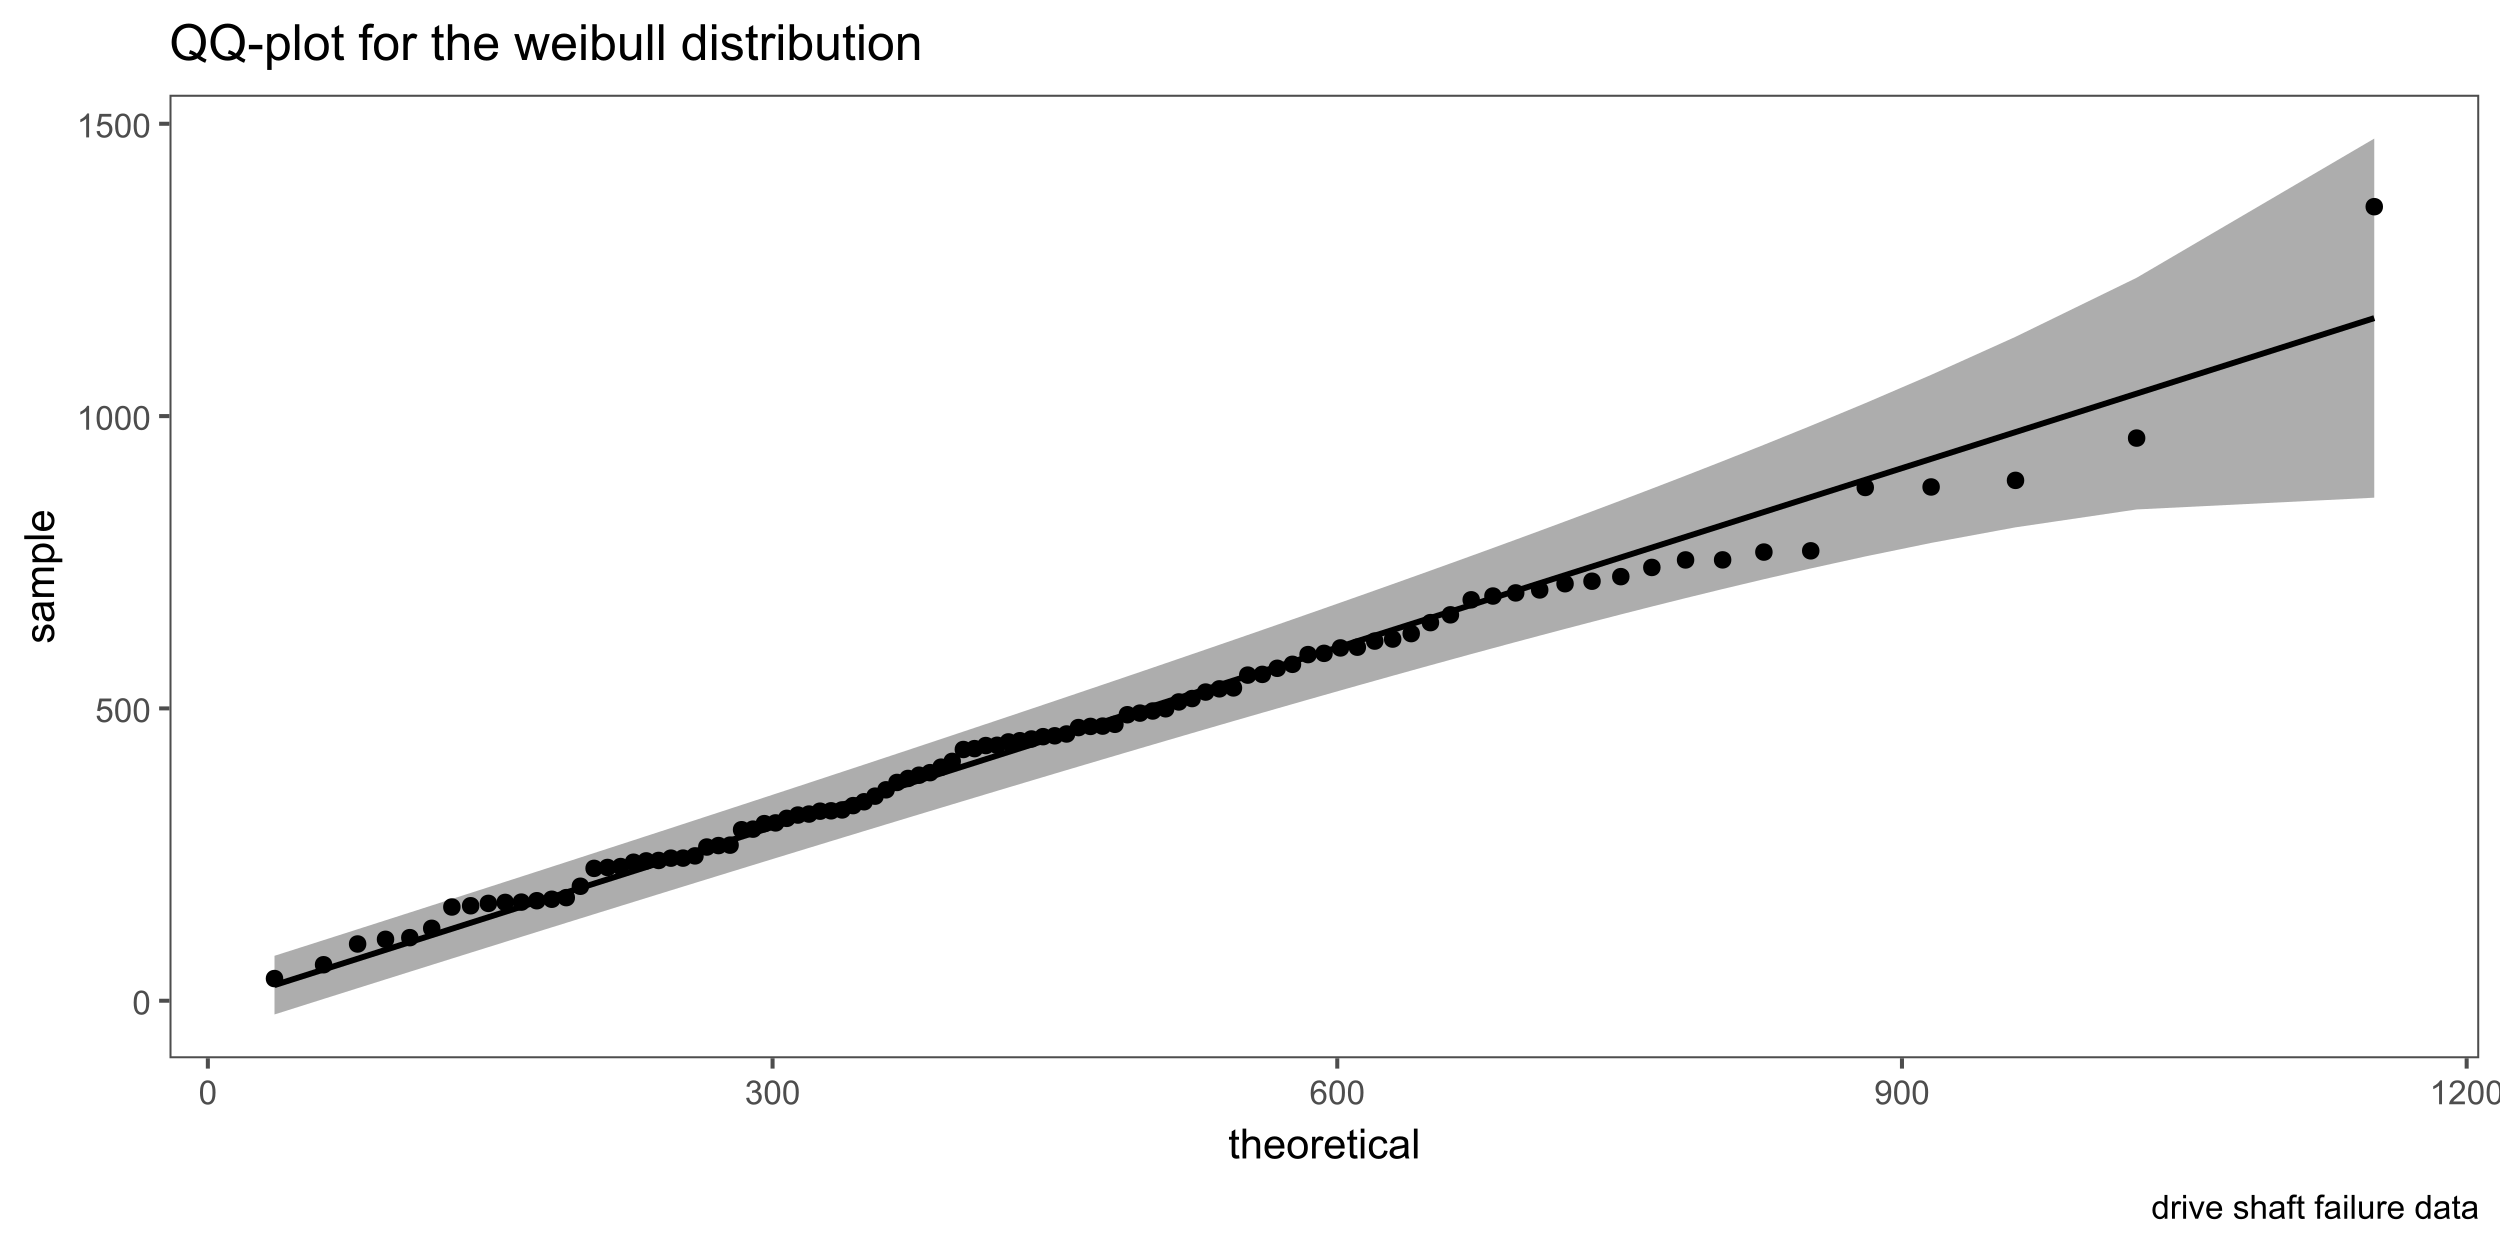 <?xml version="1.0" encoding="UTF-8"?>
<svg xmlns="http://www.w3.org/2000/svg" xmlns:xlink="http://www.w3.org/1999/xlink" width="720" height="360" viewBox="0 0 720 360">
<defs>
<g>
<g id="glyph-0-0">
<path d="M 0.398 -3.391 C 0.398 -4.203 0.48 -4.855 0.648 -5.352 C 0.816 -5.848 1.066 -6.227 1.395 -6.496 C 1.723 -6.766 2.141 -6.898 2.641 -6.898 C 3.008 -6.898 3.332 -6.824 3.609 -6.676 C 3.887 -6.527 4.117 -6.316 4.297 -6.035 C 4.48 -5.754 4.621 -5.414 4.727 -5.012 C 4.828 -4.613 4.879 -4.07 4.879 -3.391 C 4.879 -2.582 4.797 -1.934 4.633 -1.438 C 4.465 -0.941 4.219 -0.559 3.887 -0.289 C 3.559 -0.02 3.141 0.117 2.641 0.117 C 1.977 0.117 1.457 -0.121 1.078 -0.594 C 0.625 -1.168 0.398 -2.098 0.398 -3.391 M 1.266 -3.391 C 1.266 -2.262 1.398 -1.512 1.66 -1.137 C 1.926 -0.762 2.25 -0.578 2.641 -0.578 C 3.027 -0.578 3.352 -0.766 3.617 -1.141 C 3.879 -1.516 4.012 -2.266 4.012 -3.391 C 4.012 -4.52 3.879 -5.273 3.617 -5.645 C 3.352 -6.016 3.023 -6.203 2.629 -6.203 C 2.242 -6.203 1.934 -6.039 1.703 -5.711 C 1.41 -5.289 1.266 -4.516 1.266 -3.391 Z M 1.266 -3.391 "/>
</g>
<g id="glyph-0-1">
<path d="M 0.398 -1.801 L 1.285 -1.875 C 1.352 -1.445 1.504 -1.121 1.742 -0.902 C 1.98 -0.684 2.27 -0.578 2.605 -0.578 C 3.012 -0.578 3.355 -0.73 3.637 -1.035 C 3.918 -1.344 4.059 -1.75 4.059 -2.254 C 4.059 -2.734 3.926 -3.117 3.652 -3.395 C 3.383 -3.672 3.031 -3.812 2.594 -3.812 C 2.32 -3.812 2.074 -3.75 1.855 -3.625 C 1.637 -3.504 1.465 -3.344 1.34 -3.145 L 0.547 -3.25 L 1.215 -6.777 L 4.633 -6.777 L 4.633 -5.973 L 1.891 -5.973 L 1.52 -4.125 C 1.93 -4.414 2.363 -4.555 2.816 -4.555 C 3.418 -4.555 3.922 -4.348 4.336 -3.934 C 4.75 -3.516 4.953 -2.984 4.953 -2.328 C 4.953 -1.707 4.773 -1.172 4.41 -0.719 C 3.969 -0.16 3.367 0.117 2.605 0.117 C 1.98 0.117 1.473 -0.059 1.074 -0.406 C 0.68 -0.758 0.453 -1.223 0.398 -1.801 Z M 0.398 -1.801 "/>
</g>
<g id="glyph-0-2">
<path d="M 3.578 0 L 2.734 0 L 2.734 -5.375 C 2.531 -5.184 2.262 -4.988 1.934 -4.797 C 1.605 -4.602 1.309 -4.457 1.047 -4.359 L 1.047 -5.176 C 1.516 -5.398 1.93 -5.664 2.281 -5.98 C 2.637 -6.297 2.887 -6.602 3.031 -6.898 L 3.578 -6.898 Z M 3.578 0 "/>
</g>
<g id="glyph-0-3">
<path d="M 0.402 -1.812 L 1.246 -1.926 C 1.344 -1.449 1.508 -1.105 1.742 -0.895 C 1.973 -0.684 2.258 -0.578 2.594 -0.578 C 2.988 -0.578 3.324 -0.715 3.598 -0.988 C 3.871 -1.266 4.008 -1.605 4.008 -2.012 C 4.008 -2.398 3.883 -2.719 3.629 -2.969 C 3.375 -3.223 3.055 -3.348 2.664 -3.348 C 2.504 -3.348 2.305 -3.316 2.066 -3.254 L 2.16 -3.992 C 2.219 -3.988 2.262 -3.984 2.297 -3.984 C 2.656 -3.984 2.98 -4.078 3.266 -4.266 C 3.555 -4.453 3.699 -4.742 3.699 -5.133 C 3.699 -5.441 3.594 -5.699 3.383 -5.902 C 3.176 -6.105 2.906 -6.207 2.574 -6.207 C 2.246 -6.207 1.973 -6.102 1.754 -5.898 C 1.535 -5.691 1.395 -5.383 1.332 -4.969 L 0.488 -5.117 C 0.59 -5.684 0.824 -6.121 1.191 -6.434 C 1.555 -6.746 2.012 -6.898 2.555 -6.898 C 2.93 -6.898 3.273 -6.82 3.59 -6.66 C 3.906 -6.496 4.148 -6.277 4.316 -6 C 4.48 -5.723 4.566 -5.426 4.566 -5.113 C 4.566 -4.816 4.484 -4.547 4.328 -4.305 C 4.168 -4.059 3.93 -3.867 3.617 -3.723 C 4.023 -3.629 4.34 -3.434 4.566 -3.137 C 4.789 -2.844 4.902 -2.473 4.902 -2.031 C 4.902 -1.43 4.684 -0.922 4.246 -0.504 C 3.809 -0.086 3.258 0.121 2.586 0.121 C 1.984 0.121 1.484 -0.059 1.086 -0.418 C 0.688 -0.777 0.461 -1.242 0.402 -1.812 Z M 0.402 -1.812 "/>
</g>
<g id="glyph-0-4">
<path d="M 4.777 -5.188 L 3.938 -5.125 C 3.863 -5.453 3.758 -5.695 3.617 -5.844 C 3.391 -6.086 3.109 -6.207 2.773 -6.207 C 2.508 -6.207 2.27 -6.133 2.066 -5.98 C 1.801 -5.789 1.594 -5.504 1.438 -5.133 C 1.285 -4.762 1.207 -4.23 1.199 -3.543 C 1.402 -3.852 1.652 -4.082 1.945 -4.234 C 2.238 -4.383 2.547 -4.457 2.867 -4.457 C 3.43 -4.457 3.91 -4.25 4.305 -3.836 C 4.699 -3.422 4.898 -2.887 4.898 -2.23 C 4.898 -1.801 4.805 -1.398 4.621 -1.027 C 4.434 -0.66 4.18 -0.375 3.852 -0.18 C 3.527 0.02 3.16 0.117 2.746 0.117 C 2.043 0.117 1.469 -0.141 1.027 -0.66 C 0.582 -1.176 0.359 -2.027 0.359 -3.215 C 0.359 -4.543 0.605 -5.508 1.098 -6.113 C 1.523 -6.637 2.102 -6.898 2.828 -6.898 C 3.367 -6.898 3.809 -6.75 4.156 -6.445 C 4.5 -6.141 4.707 -5.723 4.777 -5.188 M 1.332 -2.227 C 1.332 -1.938 1.395 -1.656 1.516 -1.391 C 1.641 -1.125 1.812 -0.926 2.035 -0.785 C 2.258 -0.645 2.488 -0.578 2.734 -0.578 C 3.09 -0.578 3.395 -0.719 3.652 -1.008 C 3.906 -1.297 4.035 -1.688 4.035 -2.18 C 4.035 -2.656 3.91 -3.027 3.656 -3.301 C 3.402 -3.574 3.086 -3.711 2.699 -3.711 C 2.32 -3.711 1.996 -3.574 1.73 -3.301 C 1.465 -3.027 1.332 -2.672 1.332 -2.227 Z M 1.332 -2.227 "/>
</g>
<g id="glyph-0-5">
<path d="M 0.523 -1.59 L 1.336 -1.664 C 1.406 -1.281 1.535 -1.008 1.73 -0.836 C 1.922 -0.664 2.172 -0.578 2.477 -0.578 C 2.734 -0.578 2.961 -0.637 3.156 -0.754 C 3.352 -0.875 3.512 -1.031 3.637 -1.23 C 3.762 -1.43 3.867 -1.695 3.953 -2.035 C 4.035 -2.371 4.078 -2.715 4.078 -3.066 C 4.078 -3.102 4.078 -3.16 4.074 -3.234 C 3.906 -2.965 3.676 -2.746 3.383 -2.582 C 3.09 -2.414 2.773 -2.328 2.434 -2.328 C 1.863 -2.328 1.383 -2.535 0.988 -2.949 C 0.594 -3.359 0.398 -3.906 0.398 -4.578 C 0.398 -5.277 0.605 -5.836 1.016 -6.262 C 1.426 -6.688 1.941 -6.898 2.559 -6.898 C 3.008 -6.898 3.414 -6.781 3.785 -6.539 C 4.156 -6.297 4.438 -5.957 4.629 -5.512 C 4.82 -5.066 4.918 -4.422 4.918 -3.578 C 4.918 -2.699 4.82 -2 4.633 -1.48 C 4.441 -0.957 4.156 -0.562 3.781 -0.289 C 3.402 -0.02 2.961 0.117 2.457 0.117 C 1.918 0.117 1.48 -0.031 1.141 -0.332 C 0.797 -0.629 0.594 -1.047 0.523 -1.59 M 3.98 -4.621 C 3.98 -5.105 3.852 -5.492 3.594 -5.773 C 3.336 -6.059 3.023 -6.203 2.664 -6.203 C 2.289 -6.203 1.961 -6.047 1.684 -5.742 C 1.406 -5.438 1.266 -5.039 1.266 -4.551 C 1.266 -4.113 1.398 -3.758 1.66 -3.484 C 1.926 -3.211 2.25 -3.074 2.641 -3.074 C 3.031 -3.074 3.352 -3.211 3.602 -3.484 C 3.855 -3.758 3.98 -4.137 3.98 -4.621 Z M 3.98 -4.621 "/>
</g>
<g id="glyph-0-6">
<path d="M 4.832 -0.812 L 4.832 0 L 0.289 0 C 0.285 -0.203 0.316 -0.398 0.391 -0.586 C 0.504 -0.895 0.691 -1.199 0.945 -1.5 C 1.199 -1.801 1.566 -2.148 2.047 -2.539 C 2.797 -3.152 3.301 -3.637 3.562 -3.996 C 3.824 -4.355 3.957 -4.691 3.957 -5.012 C 3.957 -5.344 3.836 -5.629 3.598 -5.855 C 3.359 -6.086 3.047 -6.203 2.664 -6.203 C 2.258 -6.203 1.93 -6.078 1.688 -5.836 C 1.445 -5.594 1.32 -5.254 1.316 -4.824 L 0.449 -4.914 C 0.508 -5.559 0.734 -6.051 1.121 -6.391 C 1.508 -6.73 2.027 -6.898 2.68 -6.898 C 3.34 -6.898 3.863 -6.719 4.246 -6.352 C 4.633 -5.984 4.824 -5.531 4.824 -4.992 C 4.824 -4.719 4.766 -4.445 4.656 -4.18 C 4.543 -3.914 4.355 -3.637 4.094 -3.344 C 3.832 -3.047 3.398 -2.645 2.793 -2.133 C 2.289 -1.707 1.961 -1.418 1.82 -1.27 C 1.676 -1.117 1.555 -0.965 1.461 -0.812 Z M 4.832 -0.812 "/>
</g>
<g id="glyph-0-7">
<path d="M 3.863 0 L 3.863 -0.629 C 3.547 -0.133 3.082 0.113 2.469 0.113 C 2.074 0.113 1.707 0.004 1.375 -0.215 C 1.043 -0.434 0.785 -0.738 0.602 -1.133 C 0.418 -1.523 0.328 -1.977 0.328 -2.484 C 0.328 -2.98 0.41 -3.434 0.578 -3.836 C 0.742 -4.242 0.992 -4.551 1.32 -4.766 C 1.652 -4.984 2.023 -5.09 2.434 -5.09 C 2.734 -5.09 3 -5.027 3.234 -4.902 C 3.469 -4.773 3.66 -4.609 3.805 -4.406 L 3.805 -6.871 L 4.645 -6.871 L 4.645 0 L 3.863 0 M 1.195 -2.484 C 1.195 -1.848 1.328 -1.371 1.598 -1.055 C 1.867 -0.738 2.184 -0.582 2.551 -0.582 C 2.918 -0.582 3.23 -0.73 3.488 -1.035 C 3.746 -1.336 3.875 -1.797 3.875 -2.414 C 3.875 -3.094 3.746 -3.594 3.484 -3.914 C 3.219 -4.234 2.898 -4.391 2.512 -4.391 C 2.137 -4.391 1.824 -4.238 1.574 -3.934 C 1.32 -3.625 1.195 -3.145 1.195 -2.484 Z M 1.195 -2.484 "/>
</g>
<g id="glyph-0-8">
<path d="M 0.625 0 L 0.625 -4.977 L 1.383 -4.977 L 1.383 -4.223 C 1.578 -4.578 1.754 -4.809 1.918 -4.922 C 2.082 -5.035 2.266 -5.09 2.461 -5.09 C 2.746 -5.09 3.035 -5 3.328 -4.82 L 3.039 -4.035 C 2.832 -4.156 2.625 -4.219 2.418 -4.219 C 2.234 -4.219 2.07 -4.164 1.922 -4.051 C 1.773 -3.941 1.672 -3.789 1.609 -3.59 C 1.516 -3.289 1.469 -2.961 1.469 -2.605 L 1.469 0 Z M 0.625 0 "/>
</g>
<g id="glyph-0-9">
<path d="M 0.637 -5.902 L 0.637 -6.871 L 1.48 -6.871 L 1.48 -5.902 L 0.637 -5.902 M 0.637 0 L 0.637 -4.977 L 1.48 -4.977 L 1.48 0 Z M 0.637 0 "/>
</g>
<g id="glyph-0-10">
<path d="M 2.016 0 L 0.121 -4.977 L 1.012 -4.977 L 2.082 -1.996 C 2.195 -1.676 2.305 -1.34 2.398 -0.992 C 2.477 -1.258 2.578 -1.57 2.715 -1.941 L 3.82 -4.977 L 4.688 -4.977 L 2.805 0 Z M 2.016 0 "/>
</g>
<g id="glyph-0-11">
<path d="M 4.039 -1.602 L 4.914 -1.496 C 4.773 -0.984 4.52 -0.59 4.148 -0.309 C 3.777 -0.027 3.301 0.113 2.723 0.113 C 1.996 0.113 1.418 -0.113 0.992 -0.559 C 0.566 -1.008 0.352 -1.637 0.352 -2.445 C 0.352 -3.285 0.566 -3.934 1 -4.398 C 1.43 -4.859 1.988 -5.09 2.676 -5.09 C 3.344 -5.09 3.887 -4.863 4.309 -4.41 C 4.73 -3.957 4.941 -3.32 4.941 -2.5 C 4.941 -2.449 4.938 -2.375 4.938 -2.273 L 1.223 -2.273 C 1.254 -1.727 1.41 -1.309 1.688 -1.016 C 1.965 -0.727 2.312 -0.582 2.727 -0.582 C 3.039 -0.582 3.301 -0.664 3.52 -0.824 C 3.738 -0.988 3.914 -1.246 4.039 -1.602 M 1.27 -2.969 L 4.051 -2.969 C 4.012 -3.387 3.906 -3.699 3.73 -3.91 C 3.461 -4.234 3.113 -4.398 2.688 -4.398 C 2.297 -4.398 1.973 -4.266 1.707 -4.008 C 1.445 -3.75 1.297 -3.402 1.27 -2.969 Z M 1.27 -2.969 "/>
</g>
<g id="glyph-0-12">
</g>
<g id="glyph-0-13">
<path d="M 0.297 -1.484 L 1.129 -1.617 C 1.176 -1.281 1.309 -1.027 1.52 -0.848 C 1.734 -0.672 2.035 -0.582 2.418 -0.582 C 2.805 -0.582 3.094 -0.66 3.281 -0.816 C 3.469 -0.977 3.562 -1.16 3.562 -1.375 C 3.562 -1.562 3.48 -1.715 3.312 -1.824 C 3.199 -1.898 2.91 -1.992 2.453 -2.109 C 1.832 -2.266 1.402 -2.402 1.164 -2.516 C 0.926 -2.629 0.746 -2.785 0.621 -2.988 C 0.496 -3.191 0.438 -3.414 0.438 -3.656 C 0.438 -3.879 0.488 -4.082 0.59 -4.273 C 0.691 -4.461 0.828 -4.617 1.004 -4.742 C 1.133 -4.84 1.312 -4.922 1.539 -4.988 C 1.766 -5.059 2.008 -5.09 2.27 -5.09 C 2.66 -5.09 3.004 -5.035 3.297 -4.922 C 3.594 -4.809 3.812 -4.656 3.953 -4.465 C 4.094 -4.273 4.188 -4.016 4.242 -3.695 L 3.418 -3.582 C 3.379 -3.836 3.27 -4.039 3.09 -4.18 C 2.91 -4.324 2.656 -4.398 2.328 -4.398 C 1.941 -4.398 1.664 -4.332 1.5 -4.203 C 1.336 -4.078 1.25 -3.926 1.25 -3.754 C 1.25 -3.645 1.285 -3.547 1.355 -3.461 C 1.422 -3.367 1.531 -3.293 1.68 -3.234 C 1.762 -3.203 2.012 -3.133 2.422 -3.02 C 3.02 -2.859 3.438 -2.73 3.672 -2.629 C 3.91 -2.527 4.094 -2.379 4.227 -2.184 C 4.363 -1.992 4.43 -1.75 4.43 -1.461 C 4.43 -1.18 4.348 -0.918 4.184 -0.668 C 4.02 -0.418 3.781 -0.227 3.473 -0.09 C 3.164 0.043 2.812 0.113 2.422 0.113 C 1.777 0.113 1.285 -0.023 0.945 -0.289 C 0.605 -0.559 0.391 -0.957 0.297 -1.484 Z M 0.297 -1.484 "/>
</g>
<g id="glyph-0-14">
<path d="M 0.633 0 L 0.633 -6.871 L 1.477 -6.871 L 1.477 -4.406 C 1.871 -4.863 2.367 -5.09 2.969 -5.09 C 3.336 -5.09 3.656 -5.02 3.93 -4.871 C 4.199 -4.727 4.395 -4.527 4.512 -4.27 C 4.629 -4.016 4.688 -3.641 4.688 -3.156 L 4.688 0 L 3.844 0 L 3.844 -3.156 C 3.844 -3.578 3.754 -3.883 3.57 -4.074 C 3.387 -4.27 3.129 -4.363 2.793 -4.363 C 2.543 -4.363 2.309 -4.301 2.09 -4.168 C 1.867 -4.039 1.711 -3.863 1.617 -3.641 C 1.523 -3.422 1.477 -3.113 1.477 -2.723 L 1.477 0 Z M 0.633 0 "/>
</g>
<g id="glyph-0-15">
<path d="M 3.883 -0.613 C 3.57 -0.348 3.27 -0.16 2.98 -0.051 C 2.691 0.059 2.379 0.113 2.047 0.113 C 1.5 0.113 1.082 -0.02 0.789 -0.289 C 0.492 -0.555 0.348 -0.898 0.348 -1.312 C 0.348 -1.555 0.402 -1.777 0.512 -1.98 C 0.625 -2.184 0.77 -2.344 0.949 -2.465 C 1.129 -2.586 1.332 -2.68 1.555 -2.742 C 1.723 -2.785 1.973 -2.828 2.305 -2.867 C 2.988 -2.949 3.488 -3.047 3.812 -3.16 C 3.812 -3.273 3.816 -3.348 3.816 -3.379 C 3.816 -3.723 3.734 -3.965 3.578 -4.105 C 3.359 -4.297 3.039 -4.391 2.617 -4.391 C 2.219 -4.391 1.926 -4.324 1.738 -4.184 C 1.547 -4.043 1.406 -3.797 1.316 -3.445 L 0.492 -3.559 C 0.566 -3.91 0.691 -4.195 0.863 -4.414 C 1.035 -4.629 1.281 -4.797 1.609 -4.914 C 1.934 -5.031 2.309 -5.09 2.738 -5.09 C 3.164 -5.09 3.508 -5.039 3.773 -4.941 C 4.039 -4.84 4.234 -4.715 4.359 -4.562 C 4.484 -4.41 4.57 -4.219 4.621 -3.988 C 4.648 -3.844 4.664 -3.586 4.664 -3.211 L 4.664 -2.086 C 4.664 -1.301 4.684 -0.805 4.719 -0.598 C 4.754 -0.391 4.824 -0.191 4.93 0 L 4.051 0 C 3.961 -0.176 3.906 -0.379 3.883 -0.613 M 3.812 -2.5 C 3.504 -2.375 3.047 -2.266 2.434 -2.18 C 2.086 -2.129 1.84 -2.074 1.695 -2.012 C 1.555 -1.949 1.441 -1.855 1.363 -1.738 C 1.285 -1.617 1.246 -1.484 1.246 -1.336 C 1.246 -1.109 1.332 -0.922 1.504 -0.773 C 1.672 -0.625 1.922 -0.547 2.25 -0.547 C 2.574 -0.547 2.863 -0.621 3.117 -0.762 C 3.371 -0.902 3.555 -1.098 3.676 -1.344 C 3.766 -1.535 3.812 -1.816 3.812 -2.188 Z M 3.812 -2.5 "/>
</g>
<g id="glyph-0-16">
<path d="M 0.836 0 L 0.836 -4.32 L 0.09 -4.32 L 0.09 -4.977 L 0.836 -4.977 L 0.836 -5.508 C 0.836 -5.844 0.863 -6.09 0.922 -6.254 C 1.004 -6.473 1.148 -6.648 1.352 -6.785 C 1.559 -6.922 1.844 -6.988 2.211 -6.988 C 2.449 -6.988 2.711 -6.961 3 -6.906 L 2.875 -6.168 C 2.699 -6.199 2.531 -6.215 2.375 -6.215 C 2.121 -6.215 1.938 -6.16 1.832 -6.051 C 1.727 -5.941 1.672 -5.738 1.672 -5.438 L 1.672 -4.977 L 2.645 -4.977 L 2.645 -4.32 L 1.672 -4.32 L 1.672 0 Z M 0.836 0 "/>
</g>
<g id="glyph-0-17">
<path d="M 2.477 -0.754 L 2.598 -0.008 C 2.359 0.039 2.148 0.066 1.961 0.066 C 1.652 0.066 1.414 0.016 1.246 -0.078 C 1.078 -0.176 0.961 -0.305 0.891 -0.461 C 0.82 -0.621 0.789 -0.953 0.789 -1.457 L 0.789 -4.32 L 0.168 -4.32 L 0.168 -4.977 L 0.789 -4.977 L 0.789 -6.211 L 1.625 -6.719 L 1.625 -4.977 L 2.477 -4.977 L 2.477 -4.32 L 1.625 -4.32 L 1.625 -1.41 C 1.625 -1.172 1.641 -1.016 1.672 -0.945 C 1.699 -0.879 1.75 -0.824 1.816 -0.781 C 1.883 -0.742 1.98 -0.723 2.105 -0.723 C 2.199 -0.723 2.32 -0.734 2.477 -0.754 Z M 2.477 -0.754 "/>
</g>
<g id="glyph-0-18">
<path d="M 0.613 0 L 0.613 -6.871 L 1.457 -6.871 L 1.457 0 Z M 0.613 0 "/>
</g>
<g id="glyph-0-19">
<path d="M 3.895 0 L 3.895 -0.73 C 3.508 -0.168 2.98 0.113 2.316 0.113 C 2.023 0.113 1.746 0.055 1.492 -0.055 C 1.238 -0.168 1.051 -0.309 0.926 -0.48 C 0.801 -0.652 0.715 -0.859 0.664 -1.105 C 0.633 -1.273 0.613 -1.535 0.613 -1.895 L 0.613 -4.977 L 1.457 -4.977 L 1.457 -2.219 C 1.457 -1.777 1.477 -1.48 1.508 -1.328 C 1.562 -1.105 1.676 -0.93 1.848 -0.805 C 2.02 -0.676 2.23 -0.613 2.484 -0.613 C 2.738 -0.613 2.977 -0.68 3.195 -0.809 C 3.418 -0.938 3.574 -1.113 3.668 -1.34 C 3.762 -1.562 3.805 -1.887 3.805 -2.312 L 3.805 -4.977 L 4.648 -4.977 L 4.648 0 Z M 3.895 0 "/>
</g>
<g id="glyph-1-0">
<path d="M 3.094 -0.945 L 3.246 -0.012 C 2.949 0.051 2.684 0.082 2.449 0.082 C 2.066 0.082 1.77 0.02 1.559 -0.102 C 1.348 -0.219 1.199 -0.379 1.113 -0.578 C 1.027 -0.773 0.984 -1.188 0.984 -1.82 L 0.984 -5.402 L 0.211 -5.402 L 0.211 -6.223 L 0.984 -6.223 L 0.984 -7.766 L 2.031 -8.398 L 2.031 -6.223 L 3.094 -6.223 L 3.094 -5.402 L 2.031 -5.402 L 2.031 -1.766 C 2.031 -1.461 2.051 -1.27 2.09 -1.184 C 2.125 -1.098 2.188 -1.027 2.27 -0.977 C 2.355 -0.926 2.473 -0.902 2.633 -0.902 C 2.75 -0.902 2.902 -0.914 3.094 -0.945 Z M 3.094 -0.945 "/>
</g>
<g id="glyph-1-1">
<path d="M 0.789 0 L 0.789 -8.59 L 1.844 -8.59 L 1.844 -5.508 C 2.336 -6.078 2.957 -6.363 3.711 -6.363 C 4.168 -6.363 4.57 -6.273 4.91 -6.09 C 5.25 -5.91 5.492 -5.656 5.641 -5.336 C 5.785 -5.016 5.859 -4.555 5.859 -3.945 L 5.859 0 L 4.805 0 L 4.805 -3.945 C 4.805 -4.469 4.691 -4.855 4.461 -5.094 C 4.234 -5.336 3.91 -5.453 3.492 -5.453 C 3.18 -5.453 2.887 -5.375 2.609 -5.211 C 2.336 -5.051 2.141 -4.828 2.023 -4.555 C 1.906 -4.273 1.844 -3.891 1.844 -3.406 L 1.844 0 Z M 0.789 0 "/>
</g>
<g id="glyph-1-2">
<path d="M 5.051 -2.004 L 6.141 -1.867 C 5.969 -1.23 5.648 -0.738 5.188 -0.387 C 4.719 -0.035 4.125 0.141 3.406 0.141 C 2.492 0.141 1.773 -0.141 1.238 -0.699 C 0.707 -1.262 0.438 -2.047 0.438 -3.059 C 0.438 -4.105 0.711 -4.918 1.25 -5.496 C 1.789 -6.074 2.484 -6.363 3.344 -6.363 C 4.18 -6.363 4.859 -6.078 5.383 -5.516 C 5.914 -4.945 6.176 -4.148 6.176 -3.125 C 6.176 -3.059 6.172 -2.965 6.172 -2.844 L 1.531 -2.844 C 1.566 -2.156 1.762 -1.633 2.109 -1.273 C 2.457 -0.906 2.891 -0.727 3.41 -0.727 C 3.797 -0.727 4.125 -0.828 4.398 -1.031 C 4.672 -1.234 4.891 -1.559 5.051 -2.004 M 1.586 -3.711 L 5.062 -3.711 C 5.016 -4.23 4.883 -4.625 4.664 -4.887 C 4.328 -5.293 3.891 -5.496 3.359 -5.496 C 2.871 -5.496 2.465 -5.332 2.137 -5.008 C 1.805 -4.684 1.625 -4.25 1.586 -3.711 Z M 1.586 -3.711 "/>
</g>
<g id="glyph-1-3">
<path d="M 0.398 -3.109 C 0.398 -4.262 0.719 -5.117 1.359 -5.672 C 1.895 -6.133 2.547 -6.363 3.316 -6.363 C 4.172 -6.363 4.871 -6.082 5.414 -5.523 C 5.957 -4.961 6.227 -4.188 6.227 -3.199 C 6.227 -2.398 6.109 -1.77 5.867 -1.309 C 5.629 -0.852 5.277 -0.492 4.82 -0.242 C 4.359 0.012 3.859 0.141 3.316 0.141 C 2.445 0.141 1.742 -0.141 1.203 -0.695 C 0.668 -1.254 0.398 -2.059 0.398 -3.109 M 1.484 -3.109 C 1.484 -2.312 1.656 -1.719 2.004 -1.32 C 2.352 -0.926 2.789 -0.727 3.316 -0.727 C 3.84 -0.727 4.273 -0.926 4.625 -1.324 C 4.969 -1.723 5.145 -2.328 5.145 -3.148 C 5.145 -3.914 4.969 -4.5 4.621 -4.895 C 4.27 -5.293 3.836 -5.492 3.316 -5.492 C 2.789 -5.492 2.352 -5.293 2.004 -4.898 C 1.656 -4.504 1.484 -3.906 1.484 -3.109 Z M 1.484 -3.109 "/>
</g>
<g id="glyph-1-4">
<path d="M 0.781 0 L 0.781 -6.223 L 1.727 -6.223 L 1.727 -5.281 C 1.969 -5.719 2.195 -6.012 2.398 -6.152 C 2.605 -6.293 2.828 -6.363 3.078 -6.363 C 3.43 -6.363 3.793 -6.25 4.16 -6.023 L 3.797 -5.047 C 3.539 -5.195 3.281 -5.273 3.023 -5.273 C 2.793 -5.273 2.586 -5.203 2.402 -5.066 C 2.219 -4.926 2.086 -4.734 2.008 -4.488 C 1.891 -4.113 1.836 -3.703 1.836 -3.258 L 1.836 0 Z M 0.781 0 "/>
</g>
<g id="glyph-1-5">
<path d="M 0.797 -7.375 L 0.797 -8.59 L 1.852 -8.59 L 1.852 -7.375 L 0.797 -7.375 M 0.797 0 L 0.797 -6.223 L 1.852 -6.223 L 1.852 0 Z M 0.797 0 "/>
</g>
<g id="glyph-1-6">
<path d="M 4.852 -2.281 L 5.891 -2.145 C 5.773 -1.43 5.484 -0.871 5.02 -0.465 C 4.551 -0.062 3.977 0.141 3.297 0.141 C 2.445 0.141 1.762 -0.137 1.246 -0.695 C 0.727 -1.25 0.469 -2.047 0.469 -3.086 C 0.469 -3.758 0.578 -4.348 0.805 -4.852 C 1.023 -5.355 1.363 -5.734 1.82 -5.984 C 2.273 -6.238 2.77 -6.363 3.305 -6.363 C 3.98 -6.363 4.531 -6.191 4.961 -5.852 C 5.391 -5.508 5.668 -5.023 5.789 -4.395 L 4.766 -4.234 C 4.664 -4.652 4.492 -4.969 4.246 -5.18 C 3.996 -5.391 3.695 -5.496 3.344 -5.496 C 2.812 -5.496 2.383 -5.305 2.051 -4.926 C 1.719 -4.543 1.555 -3.941 1.555 -3.117 C 1.555 -2.281 1.711 -1.672 2.031 -1.297 C 2.352 -0.918 2.77 -0.727 3.289 -0.727 C 3.699 -0.727 4.047 -0.852 4.324 -1.109 C 4.602 -1.359 4.777 -1.75 4.852 -2.281 Z M 4.852 -2.281 "/>
</g>
<g id="glyph-1-7">
<path d="M 4.852 -0.766 C 4.461 -0.434 4.086 -0.199 3.723 -0.062 C 3.363 0.07 2.973 0.141 2.562 0.141 C 1.875 0.141 1.352 -0.027 0.984 -0.359 C 0.617 -0.695 0.434 -1.121 0.434 -1.641 C 0.434 -1.945 0.504 -2.223 0.641 -2.477 C 0.781 -2.727 0.961 -2.93 1.188 -3.082 C 1.41 -3.234 1.664 -3.348 1.945 -3.43 C 2.152 -3.48 2.465 -3.535 2.883 -3.586 C 3.734 -3.688 4.359 -3.809 4.766 -3.949 C 4.766 -4.094 4.77 -4.184 4.77 -4.227 C 4.77 -4.652 4.672 -4.957 4.469 -5.133 C 4.203 -5.371 3.801 -5.492 3.27 -5.492 C 2.773 -5.492 2.406 -5.402 2.172 -5.23 C 1.934 -5.055 1.758 -4.746 1.648 -4.305 L 0.617 -4.445 C 0.707 -4.887 0.863 -5.246 1.078 -5.516 C 1.293 -5.789 1.602 -5.996 2.008 -6.145 C 2.414 -6.289 2.887 -6.363 3.422 -6.363 C 3.953 -6.363 4.383 -6.301 4.719 -6.176 C 5.047 -6.051 5.293 -5.895 5.449 -5.703 C 5.605 -5.516 5.715 -5.273 5.777 -4.984 C 5.812 -4.805 5.828 -4.484 5.828 -4.016 L 5.828 -2.609 C 5.828 -1.629 5.852 -1.008 5.898 -0.746 C 5.941 -0.488 6.031 -0.238 6.164 0 L 5.062 0 C 4.953 -0.219 4.883 -0.477 4.852 -0.766 M 4.766 -3.125 C 4.379 -2.965 3.805 -2.832 3.039 -2.727 C 2.605 -2.66 2.301 -2.59 2.121 -2.516 C 1.941 -2.434 1.801 -2.32 1.703 -2.172 C 1.605 -2.02 1.559 -1.852 1.559 -1.672 C 1.559 -1.387 1.664 -1.152 1.879 -0.969 C 2.09 -0.781 2.402 -0.684 2.812 -0.688 C 3.219 -0.684 3.578 -0.773 3.898 -0.953 C 4.211 -1.129 4.445 -1.371 4.594 -1.68 C 4.707 -1.918 4.762 -2.27 4.766 -2.734 Z M 4.766 -3.125 "/>
</g>
<g id="glyph-1-8">
<path d="M 0.766 0 L 0.766 -8.59 L 1.82 -8.59 L 1.82 0 Z M 0.766 0 "/>
</g>
<g id="glyph-2-0">
<path d="M -1.859 -0.371 L -2.023 -1.414 C -1.602 -1.469 -1.281 -1.633 -1.059 -1.902 C -0.836 -2.168 -0.727 -2.543 -0.727 -3.023 C -0.727 -3.508 -0.824 -3.867 -1.023 -4.102 C -1.219 -4.336 -1.449 -4.453 -1.715 -4.453 C -1.953 -4.453 -2.141 -4.348 -2.277 -4.141 C -2.371 -3.996 -2.492 -3.641 -2.637 -3.062 C -2.832 -2.289 -3 -1.754 -3.145 -1.457 C -3.285 -1.156 -3.484 -0.93 -3.734 -0.777 C -3.988 -0.621 -4.266 -0.547 -4.57 -0.547 C -4.848 -0.547 -5.105 -0.609 -5.34 -0.734 C -5.578 -0.863 -5.773 -1.035 -5.93 -1.254 C -6.051 -1.418 -6.152 -1.641 -6.238 -1.926 C -6.32 -2.207 -6.363 -2.512 -6.363 -2.836 C -6.363 -3.324 -6.293 -3.754 -6.152 -4.121 C -6.012 -4.492 -5.82 -4.762 -5.582 -4.938 C -5.34 -5.113 -5.02 -5.234 -4.617 -5.305 L -4.477 -4.273 C -4.797 -4.227 -5.047 -4.09 -5.227 -3.863 C -5.406 -3.641 -5.496 -3.324 -5.496 -2.914 C -5.496 -2.426 -5.414 -2.082 -5.258 -1.875 C -5.094 -1.668 -4.906 -1.566 -4.695 -1.566 C -4.555 -1.566 -4.434 -1.605 -4.324 -1.695 C -4.211 -1.777 -4.117 -1.914 -4.043 -2.098 C -4.004 -2.203 -3.914 -2.516 -3.773 -3.031 C -3.574 -3.773 -3.41 -4.297 -3.285 -4.59 C -3.156 -4.887 -2.973 -5.117 -2.73 -5.285 C -2.488 -5.453 -2.188 -5.535 -1.828 -5.539 C -1.477 -5.535 -1.145 -5.434 -0.836 -5.23 C -0.523 -5.023 -0.285 -4.727 -0.113 -4.344 C 0.055 -3.953 0.141 -3.516 0.141 -3.031 C 0.141 -2.219 -0.027 -1.605 -0.363 -1.18 C -0.699 -0.758 -1.199 -0.488 -1.859 -0.371 Z M -1.859 -0.371 "/>
</g>
<g id="glyph-2-1">
<path d="M -0.766 -4.852 C -0.434 -4.461 -0.199 -4.086 -0.062 -3.723 C 0.07 -3.363 0.141 -2.973 0.141 -2.562 C 0.141 -1.875 -0.027 -1.352 -0.359 -0.984 C -0.695 -0.617 -1.121 -0.434 -1.641 -0.434 C -1.945 -0.434 -2.223 -0.504 -2.477 -0.641 C -2.727 -0.781 -2.93 -0.961 -3.082 -1.188 C -3.234 -1.41 -3.348 -1.664 -3.43 -1.945 C -3.48 -2.152 -3.535 -2.465 -3.586 -2.883 C -3.688 -3.734 -3.809 -4.359 -3.949 -4.766 C -4.094 -4.766 -4.184 -4.77 -4.227 -4.77 C -4.652 -4.77 -4.957 -4.672 -5.133 -4.469 C -5.371 -4.203 -5.492 -3.801 -5.492 -3.27 C -5.492 -2.773 -5.402 -2.406 -5.23 -2.172 C -5.055 -1.934 -4.746 -1.758 -4.305 -1.648 L -4.445 -0.617 C -4.887 -0.707 -5.246 -0.863 -5.516 -1.078 C -5.789 -1.293 -5.996 -1.602 -6.145 -2.012 C -6.289 -2.414 -6.363 -2.887 -6.363 -3.422 C -6.363 -3.953 -6.301 -4.383 -6.176 -4.719 C -6.051 -5.047 -5.895 -5.293 -5.703 -5.449 C -5.516 -5.605 -5.273 -5.715 -4.984 -5.777 C -4.805 -5.812 -4.484 -5.828 -4.016 -5.828 L -2.605 -5.828 C -1.629 -5.828 -1.008 -5.852 -0.746 -5.898 C -0.488 -5.941 -0.238 -6.031 0 -6.164 L 0 -5.062 C -0.219 -4.953 -0.473 -4.883 -0.766 -4.852 M -3.121 -4.766 C -2.965 -4.379 -2.832 -3.805 -2.727 -3.039 C -2.66 -2.605 -2.59 -2.301 -2.516 -2.121 C -2.434 -1.941 -2.32 -1.801 -2.172 -1.707 C -2.02 -1.605 -1.852 -1.559 -1.672 -1.559 C -1.387 -1.559 -1.152 -1.664 -0.965 -1.879 C -0.777 -2.09 -0.684 -2.402 -0.684 -2.812 C -0.684 -3.219 -0.773 -3.578 -0.953 -3.898 C -1.129 -4.211 -1.371 -4.445 -1.68 -4.594 C -1.918 -4.707 -2.27 -4.762 -2.734 -4.766 Z M -3.121 -4.766 "/>
</g>
<g id="glyph-2-2">
<path d="M 0 -0.789 L -6.223 -0.793 L -6.223 -1.734 L -5.352 -1.734 C -5.656 -1.93 -5.898 -2.188 -6.086 -2.516 C -6.27 -2.836 -6.363 -3.207 -6.363 -3.621 C -6.363 -4.082 -6.266 -4.461 -6.078 -4.754 C -5.883 -5.051 -5.617 -5.258 -5.273 -5.379 C -6 -5.871 -6.363 -6.512 -6.363 -7.301 C -6.363 -7.918 -6.191 -8.391 -5.852 -8.727 C -5.508 -9.055 -4.98 -9.223 -4.27 -9.223 L 0 -9.223 L 0 -8.172 L -3.918 -8.172 C -4.34 -8.172 -4.645 -8.141 -4.832 -8.07 C -5.016 -8.004 -5.164 -7.879 -5.277 -7.699 C -5.391 -7.52 -5.449 -7.309 -5.449 -7.066 C -5.449 -6.629 -5.305 -6.266 -5.012 -5.977 C -4.723 -5.688 -4.254 -5.543 -3.613 -5.543 L 0 -5.543 L 0 -4.488 L -4.043 -4.488 C -4.512 -4.488 -4.863 -4.402 -5.098 -4.23 C -5.332 -4.059 -5.449 -3.777 -5.449 -3.387 C -5.449 -3.09 -5.371 -2.816 -5.215 -2.562 C -5.059 -2.312 -4.828 -2.129 -4.531 -2.016 C -4.227 -1.902 -3.793 -1.848 -3.227 -1.848 L 0 -1.844 Z M 0 -0.789 "/>
</g>
<g id="glyph-2-3">
<path d="M 2.383 -0.789 L -6.223 -0.793 L -6.223 -1.754 L -5.414 -1.754 C -5.73 -1.977 -5.969 -2.234 -6.125 -2.52 C -6.285 -2.805 -6.363 -3.148 -6.363 -3.559 C -6.363 -4.086 -6.227 -4.555 -5.953 -4.961 C -5.68 -5.367 -5.293 -5.676 -4.797 -5.883 C -4.297 -6.09 -3.75 -6.195 -3.156 -6.195 C -2.52 -6.195 -1.949 -6.078 -1.438 -5.852 C -0.93 -5.621 -0.539 -5.289 -0.266 -4.855 C 0.004 -4.418 0.141 -3.961 0.141 -3.48 C 0.141 -3.129 0.066 -2.812 -0.082 -2.535 C -0.23 -2.254 -0.418 -2.023 -0.645 -1.844 L 2.383 -1.844 L 2.383 -0.789 M -3.078 -1.746 C -2.273 -1.746 -1.684 -1.906 -1.301 -2.234 C -0.918 -2.555 -0.727 -2.949 -0.727 -3.41 C -0.727 -3.879 -0.926 -4.281 -1.32 -4.613 C -1.719 -4.949 -2.332 -5.113 -3.164 -5.117 C -3.957 -5.113 -4.551 -4.953 -4.945 -4.625 C -5.34 -4.301 -5.535 -3.91 -5.539 -3.457 C -5.535 -3.008 -5.328 -2.609 -4.906 -2.266 C -4.488 -1.918 -3.875 -1.746 -3.078 -1.746 Z M -3.078 -1.746 "/>
</g>
<g id="glyph-2-4">
<path d="M 0 -0.766 L -8.59 -0.77 L -8.59 -1.824 L 0 -1.82 Z M 0 -0.766 "/>
</g>
<g id="glyph-2-5">
<path d="M -2.004 -5.051 L -1.867 -6.141 C -1.23 -5.969 -0.738 -5.648 -0.387 -5.188 C -0.035 -4.719 0.141 -4.125 0.141 -3.406 C 0.141 -2.492 -0.141 -1.773 -0.699 -1.238 C -1.262 -0.707 -2.047 -0.441 -3.059 -0.441 C -4.105 -0.441 -4.918 -0.711 -5.496 -1.25 C -6.074 -1.789 -6.363 -2.484 -6.363 -3.348 C -6.363 -4.18 -6.078 -4.859 -5.516 -5.383 C -4.945 -5.914 -4.148 -6.176 -3.121 -6.176 C -3.059 -6.176 -2.965 -6.172 -2.84 -6.172 L -2.844 -1.531 C -2.156 -1.566 -1.633 -1.762 -1.27 -2.109 C -0.906 -2.457 -0.727 -2.891 -0.727 -3.41 C -0.727 -3.797 -0.828 -4.125 -1.031 -4.398 C -1.234 -4.672 -1.559 -4.891 -2.004 -5.051 M -3.711 -1.59 L -3.707 -5.062 C -4.23 -5.016 -4.625 -4.883 -4.887 -4.664 C -5.293 -4.328 -5.496 -3.891 -5.496 -3.359 C -5.496 -2.871 -5.332 -2.465 -5.008 -2.137 C -4.684 -1.805 -4.25 -1.625 -3.711 -1.59 Z M -3.711 -1.59 "/>
</g>
<g id="glyph-3-0">
<path d="M 8.922 -1.105 C 9.555 -0.668 10.141 -0.348 10.672 -0.148 L 10.273 0.801 C 9.531 0.535 8.793 0.113 8.059 -0.465 C 7.293 -0.039 6.449 0.176 5.527 0.176 C 4.594 0.176 3.746 -0.051 2.988 -0.5 C 2.23 -0.949 1.645 -1.582 1.234 -2.398 C 0.824 -3.215 0.617 -4.133 0.617 -5.152 C 0.617 -6.172 0.824 -7.098 1.238 -7.93 C 1.648 -8.766 2.238 -9.402 3 -9.836 C 3.762 -10.273 4.613 -10.492 5.555 -10.492 C 6.508 -10.492 7.363 -10.266 8.129 -9.812 C 8.891 -9.359 9.473 -8.727 9.875 -7.914 C 10.277 -7.102 10.477 -6.184 10.477 -5.16 C 10.477 -4.312 10.348 -3.551 10.09 -2.871 C 9.832 -2.195 9.441 -1.605 8.922 -1.105 M 5.922 -2.848 C 6.707 -2.629 7.355 -2.301 7.867 -1.863 C 8.668 -2.594 9.07 -3.695 9.07 -5.16 C 9.07 -5.996 8.93 -6.723 8.645 -7.348 C 8.359 -7.973 7.945 -8.453 7.398 -8.801 C 6.855 -9.145 6.242 -9.316 5.562 -9.316 C 4.543 -9.316 3.699 -8.969 3.031 -8.273 C 2.359 -7.574 2.023 -6.535 2.023 -5.152 C 2.023 -3.812 2.355 -2.785 3.02 -2.066 C 3.684 -1.352 4.531 -0.992 5.562 -0.992 C 6.051 -0.992 6.508 -1.082 6.941 -1.266 C 6.512 -1.543 6.062 -1.738 5.59 -1.855 Z M 5.922 -2.848 "/>
</g>
<g id="glyph-3-1">
<path d="M 0.457 -3.094 L 0.457 -4.367 L 4.344 -4.367 L 4.344 -3.094 Z M 0.457 -3.094 "/>
</g>
<g id="glyph-3-2">
<path d="M 0.949 2.863 L 0.949 -7.469 L 2.102 -7.469 L 2.102 -6.496 C 2.375 -6.875 2.68 -7.16 3.023 -7.352 C 3.367 -7.539 3.781 -7.637 4.27 -7.637 C 4.906 -7.637 5.469 -7.473 5.957 -7.145 C 6.441 -6.816 6.812 -6.352 7.059 -5.754 C 7.309 -5.156 7.434 -4.504 7.434 -3.789 C 7.434 -3.027 7.293 -2.336 7.02 -1.727 C 6.746 -1.113 6.348 -0.645 5.824 -0.32 C 5.301 0.004 4.754 0.168 4.176 0.168 C 3.754 0.168 3.375 0.078 3.039 -0.098 C 2.707 -0.277 2.43 -0.5 2.215 -0.773 L 2.215 2.863 L 0.949 2.863 M 2.094 -3.691 C 2.094 -2.73 2.289 -2.02 2.68 -1.562 C 3.066 -1.102 3.539 -0.871 4.094 -0.871 C 4.656 -0.871 5.137 -1.109 5.535 -1.586 C 5.938 -2.062 6.137 -2.797 6.137 -3.797 C 6.137 -4.75 5.941 -5.461 5.551 -5.934 C 5.16 -6.406 4.691 -6.645 4.148 -6.645 C 3.609 -6.645 3.133 -6.391 2.719 -5.887 C 2.301 -5.383 2.094 -4.652 2.094 -3.691 Z M 2.094 -3.691 "/>
</g>
<g id="glyph-3-3">
<path d="M 0.922 0 L 0.922 -10.309 L 2.188 -10.309 L 2.188 0 Z M 0.922 0 "/>
</g>
<g id="glyph-3-4">
<path d="M 0.477 -3.734 C 0.477 -5.117 0.863 -6.141 1.633 -6.805 C 2.273 -7.359 3.055 -7.637 3.98 -7.637 C 5.008 -7.637 5.844 -7.301 6.496 -6.625 C 7.148 -5.953 7.473 -5.023 7.473 -3.84 C 7.473 -2.879 7.328 -2.121 7.043 -1.57 C 6.754 -1.02 6.332 -0.594 5.781 -0.289 C 5.23 0.016 4.633 0.168 3.98 0.168 C 2.934 0.168 2.09 -0.168 1.445 -0.836 C 0.801 -1.508 0.477 -2.473 0.477 -3.734 M 1.777 -3.734 C 1.777 -2.777 1.988 -2.062 2.406 -1.586 C 2.82 -1.109 3.348 -0.871 3.98 -0.871 C 4.609 -0.871 5.129 -1.109 5.547 -1.59 C 5.965 -2.066 6.172 -2.797 6.172 -3.777 C 6.172 -4.699 5.965 -5.398 5.543 -5.875 C 5.125 -6.352 4.602 -6.59 3.98 -6.59 C 3.348 -6.59 2.82 -6.352 2.406 -5.879 C 1.988 -5.406 1.777 -4.691 1.777 -3.734 Z M 1.777 -3.734 "/>
</g>
<g id="glyph-3-5">
<path d="M 3.711 -1.133 L 3.895 -0.016 C 3.539 0.062 3.219 0.098 2.938 0.098 C 2.48 0.098 2.125 0.027 1.871 -0.121 C 1.617 -0.266 1.438 -0.457 1.336 -0.691 C 1.234 -0.93 1.18 -1.426 1.18 -2.188 L 1.18 -6.484 L 0.254 -6.484 L 0.254 -7.469 L 1.18 -7.469 L 1.18 -9.316 L 2.441 -10.074 L 2.441 -7.469 L 3.711 -7.469 L 3.711 -6.484 L 2.441 -6.484 L 2.441 -2.117 C 2.441 -1.754 2.461 -1.523 2.508 -1.422 C 2.551 -1.316 2.625 -1.234 2.723 -1.176 C 2.824 -1.113 2.969 -1.082 3.156 -1.082 C 3.297 -1.082 3.484 -1.098 3.711 -1.133 Z M 3.711 -1.133 "/>
</g>
<g id="glyph-3-6">
</g>
<g id="glyph-3-7">
<path d="M 1.25 0 L 1.25 -6.484 L 0.133 -6.484 L 0.133 -7.469 L 1.25 -7.469 L 1.25 -8.262 C 1.25 -8.762 1.297 -9.137 1.387 -9.379 C 1.508 -9.707 1.723 -9.973 2.027 -10.176 C 2.336 -10.383 2.766 -10.484 3.32 -10.484 C 3.676 -10.484 4.07 -10.441 4.5 -10.355 L 4.309 -9.254 C 4.047 -9.301 3.801 -9.324 3.566 -9.324 C 3.18 -9.324 2.91 -9.242 2.75 -9.078 C 2.59 -8.914 2.512 -8.605 2.512 -8.156 L 2.512 -7.469 L 3.965 -7.469 L 3.965 -6.484 L 2.512 -6.484 L 2.512 0 Z M 1.25 0 "/>
</g>
<g id="glyph-3-8">
<path d="M 0.934 0 L 0.934 -7.469 L 2.074 -7.469 L 2.074 -6.336 C 2.363 -6.863 2.633 -7.215 2.879 -7.383 C 3.125 -7.551 3.395 -7.637 3.691 -7.637 C 4.117 -7.637 4.551 -7.5 4.992 -7.227 L 4.555 -6.055 C 4.246 -6.238 3.938 -6.328 3.629 -6.328 C 3.352 -6.328 3.102 -6.246 2.883 -6.078 C 2.664 -5.91 2.504 -5.68 2.41 -5.387 C 2.27 -4.938 2.199 -4.445 2.199 -3.91 L 2.199 0 Z M 0.934 0 "/>
</g>
<g id="glyph-3-9">
<path d="M 0.949 0 L 0.949 -10.309 L 2.215 -10.309 L 2.215 -6.609 C 2.805 -7.293 3.551 -7.637 4.449 -7.637 C 5.004 -7.637 5.484 -7.527 5.891 -7.309 C 6.301 -7.09 6.59 -6.789 6.766 -6.406 C 6.941 -6.02 7.031 -5.465 7.031 -4.73 L 7.031 0 L 5.766 0 L 5.766 -4.73 C 5.766 -5.363 5.629 -5.824 5.355 -6.113 C 5.078 -6.402 4.691 -6.547 4.191 -6.547 C 3.816 -6.547 3.461 -6.449 3.133 -6.254 C 2.801 -6.059 2.566 -5.797 2.426 -5.465 C 2.285 -5.129 2.215 -4.672 2.215 -4.086 L 2.215 0 Z M 0.949 0 "/>
</g>
<g id="glyph-3-10">
<path d="M 6.062 -2.406 L 7.367 -2.242 C 7.164 -1.48 6.781 -0.887 6.223 -0.465 C 5.664 -0.043 4.953 0.168 4.086 0.168 C 2.992 0.168 2.125 -0.168 1.488 -0.84 C 0.848 -1.512 0.527 -2.457 0.527 -3.672 C 0.527 -4.926 0.852 -5.902 1.496 -6.594 C 2.145 -7.289 2.984 -7.637 4.016 -7.637 C 5.012 -7.637 5.828 -7.297 6.461 -6.617 C 7.094 -5.938 7.41 -4.98 7.41 -3.746 C 7.41 -3.672 7.41 -3.559 7.402 -3.41 L 1.836 -3.41 C 1.883 -2.59 2.113 -1.961 2.531 -1.527 C 2.949 -1.09 3.469 -0.871 4.094 -0.871 C 4.555 -0.871 4.953 -0.992 5.281 -1.238 C 5.609 -1.48 5.867 -1.871 6.062 -2.406 M 1.906 -4.449 L 6.074 -4.449 C 6.02 -5.078 5.859 -5.551 5.598 -5.863 C 5.195 -6.352 4.672 -6.594 4.027 -6.594 C 3.449 -6.594 2.957 -6.402 2.562 -6.012 C 2.168 -5.621 1.949 -5.102 1.906 -4.449 Z M 1.906 -4.449 "/>
</g>
<g id="glyph-3-11">
<path d="M 2.328 0 L 0.043 -7.469 L 1.352 -7.469 L 2.539 -3.156 L 2.98 -1.555 C 3 -1.633 3.129 -2.148 3.367 -3.094 L 4.555 -7.469 L 5.855 -7.469 L 6.977 -3.137 L 7.348 -1.707 L 7.777 -3.148 L 9.055 -7.469 L 10.285 -7.469 L 7.953 0 L 6.637 0 L 5.449 -4.473 L 5.16 -5.746 L 3.648 0 Z M 2.328 0 "/>
</g>
<g id="glyph-3-12">
<path d="M 0.957 -8.852 L 0.957 -10.309 L 2.223 -10.309 L 2.223 -8.852 L 0.957 -8.852 M 0.957 0 L 0.957 -7.469 L 2.223 -7.469 L 2.223 0 Z M 0.957 0 "/>
</g>
<g id="glyph-3-13">
<path d="M 2.117 0 L 0.941 0 L 0.941 -10.309 L 2.207 -10.309 L 2.207 -6.629 C 2.742 -7.301 3.426 -7.637 4.254 -7.637 C 4.715 -7.637 5.148 -7.543 5.559 -7.359 C 5.969 -7.172 6.305 -6.914 6.57 -6.578 C 6.836 -6.242 7.043 -5.84 7.191 -5.363 C 7.344 -4.891 7.418 -4.387 7.418 -3.848 C 7.418 -2.566 7.102 -1.578 6.469 -0.879 C 5.836 -0.18 5.078 0.168 4.191 0.168 C 3.309 0.168 2.617 -0.199 2.117 -0.934 L 2.117 0 M 2.102 -3.789 C 2.102 -2.895 2.223 -2.246 2.469 -1.848 C 2.867 -1.199 3.406 -0.871 4.086 -0.871 C 4.637 -0.871 5.117 -1.113 5.52 -1.594 C 5.922 -2.074 6.125 -2.789 6.125 -3.742 C 6.125 -4.715 5.93 -5.434 5.543 -5.898 C 5.156 -6.363 4.691 -6.594 4.141 -6.594 C 3.59 -6.594 3.109 -6.355 2.707 -5.875 C 2.305 -5.395 2.102 -4.699 2.102 -3.789 Z M 2.102 -3.789 "/>
</g>
<g id="glyph-3-14">
<path d="M 5.844 0 L 5.844 -1.098 C 5.262 -0.254 4.473 0.168 3.473 0.168 C 3.031 0.168 2.621 0.086 2.238 -0.086 C 1.855 -0.254 1.574 -0.465 1.387 -0.719 C 1.203 -0.977 1.074 -1.289 1 -1.66 C 0.945 -1.906 0.922 -2.301 0.922 -2.84 L 0.922 -7.469 L 2.188 -7.469 L 2.188 -3.324 C 2.188 -2.664 2.211 -2.219 2.266 -1.988 C 2.344 -1.656 2.512 -1.395 2.77 -1.207 C 3.027 -1.016 3.348 -0.922 3.727 -0.922 C 4.105 -0.922 4.461 -1.02 4.797 -1.211 C 5.129 -1.406 5.363 -1.672 5.5 -2.008 C 5.641 -2.344 5.711 -2.828 5.711 -3.465 L 5.711 -7.469 L 6.977 -7.469 L 6.977 0 Z M 5.844 0 "/>
</g>
<g id="glyph-3-15">
<path d="M 5.793 0 L 5.793 -0.941 C 5.32 -0.203 4.625 0.168 3.707 0.168 C 3.109 0.168 2.562 0.004 2.062 -0.324 C 1.562 -0.652 1.176 -1.109 0.902 -1.699 C 0.629 -2.285 0.492 -2.961 0.492 -3.727 C 0.492 -4.473 0.617 -5.148 0.863 -5.754 C 1.113 -6.363 1.484 -6.828 1.984 -7.152 C 2.48 -7.473 3.035 -7.637 3.648 -7.637 C 4.098 -7.637 4.5 -7.539 4.852 -7.352 C 5.203 -7.16 5.488 -6.914 5.711 -6.609 L 5.711 -10.309 L 6.969 -10.309 L 6.969 0 L 5.793 0 M 1.793 -3.727 C 1.793 -2.77 1.996 -2.055 2.398 -1.582 C 2.801 -1.109 3.277 -0.871 3.824 -0.871 C 4.379 -0.871 4.848 -1.098 5.234 -1.551 C 5.621 -2.004 5.816 -2.691 5.816 -3.621 C 5.816 -4.645 5.617 -5.395 5.223 -5.871 C 4.832 -6.348 4.344 -6.59 3.77 -6.59 C 3.207 -6.59 2.734 -6.359 2.359 -5.898 C 1.98 -5.441 1.793 -4.715 1.793 -3.727 Z M 1.793 -3.727 "/>
</g>
<g id="glyph-3-16">
<path d="M 0.441 -2.23 L 1.695 -2.426 C 1.766 -1.926 1.961 -1.539 2.281 -1.273 C 2.602 -1.004 3.051 -0.871 3.629 -0.871 C 4.211 -0.871 4.641 -0.988 4.922 -1.227 C 5.203 -1.465 5.344 -1.742 5.344 -2.059 C 5.344 -2.348 5.219 -2.57 4.973 -2.734 C 4.797 -2.848 4.367 -2.992 3.676 -3.164 C 2.75 -3.398 2.105 -3.602 1.746 -3.773 C 1.387 -3.941 1.117 -4.18 0.93 -4.484 C 0.746 -4.785 0.652 -5.117 0.652 -5.484 C 0.652 -5.816 0.73 -6.125 0.883 -6.41 C 1.035 -6.691 1.242 -6.93 1.504 -7.117 C 1.703 -7.262 1.969 -7.383 2.309 -7.484 C 2.648 -7.586 3.016 -7.637 3.402 -7.637 C 3.988 -7.637 4.504 -7.551 4.945 -7.383 C 5.391 -7.215 5.715 -6.984 5.926 -6.695 C 6.137 -6.41 6.285 -6.023 6.363 -5.539 L 5.125 -5.371 C 5.07 -5.758 4.906 -6.055 4.637 -6.273 C 4.367 -6.488 3.988 -6.594 3.496 -6.594 C 2.914 -6.594 2.5 -6.5 2.25 -6.309 C 2 -6.113 1.879 -5.891 1.879 -5.633 C 1.879 -5.469 1.93 -5.32 2.031 -5.188 C 2.137 -5.055 2.297 -4.941 2.516 -4.852 C 2.645 -4.805 3.016 -4.695 3.637 -4.527 C 4.531 -4.289 5.156 -4.094 5.508 -3.941 C 5.863 -3.789 6.141 -3.566 6.344 -3.277 C 6.543 -2.984 6.645 -2.625 6.645 -2.195 C 6.645 -1.773 6.52 -1.375 6.273 -1 C 6.027 -0.629 5.676 -0.34 5.211 -0.137 C 4.746 0.066 4.223 0.168 3.637 0.168 C 2.664 0.168 1.926 -0.031 1.418 -0.438 C 0.91 -0.84 0.582 -1.438 0.441 -2.23 Z M 0.441 -2.23 "/>
</g>
<g id="glyph-3-17">
<path d="M 0.949 0 L 0.949 -7.469 L 2.09 -7.469 L 2.09 -6.406 C 2.637 -7.227 3.43 -7.637 4.465 -7.637 C 4.914 -7.637 5.328 -7.555 5.707 -7.395 C 6.082 -7.23 6.367 -7.02 6.555 -6.758 C 6.742 -6.496 6.871 -6.184 6.945 -5.82 C 6.992 -5.586 7.016 -5.176 7.016 -4.59 L 7.016 0 L 5.75 0 L 5.75 -4.543 C 5.75 -5.059 5.703 -5.441 5.605 -5.699 C 5.504 -5.953 5.332 -6.156 5.078 -6.309 C 4.828 -6.461 4.535 -6.539 4.199 -6.539 C 3.66 -6.539 3.191 -6.367 2.801 -6.027 C 2.41 -5.684 2.215 -5.035 2.215 -4.078 L 2.215 0 Z M 0.949 0 "/>
</g>
</g>
<clipPath id="clip-0">
<path clip-rule="nonzero" d="M 48.816 27.293 L 714.02 27.293 L 714.02 304.777 L 48.816 304.777 Z M 48.816 27.293 "/>
</clipPath>
<clipPath id="clip-1">
<path clip-rule="nonzero" d="M 48.816 27.293 L 714.02 27.293 L 714.02 304.777 L 48.816 304.777 Z M 48.816 27.293 "/>
</clipPath>
</defs>
<rect x="-72" y="-36" width="864" height="432" fill="rgb(100%, 100%, 100%)" fill-opacity="1"/>
<rect x="-72" y="-36" width="864" height="432" fill="rgb(100%, 100%, 100%)" fill-opacity="1"/>
<path fill="none" stroke-width="1.164" stroke-linecap="round" stroke-linejoin="round" stroke="rgb(100%, 100%, 100%)" stroke-opacity="1" stroke-miterlimit="10" d="M 0 360 L 720 360 L 720 0 L 0 0 Z M 0 360 "/>
<g clip-path="url(#clip-0)">
<path fill-rule="nonzero" fill="rgb(100%, 100%, 100%)" fill-opacity="1" d="M 48.816 304.777 L 714.02 304.777 L 714.02 27.293 L 48.816 27.293 Z M 48.816 304.777 "/>
</g>
<path fill-rule="nonzero" fill="rgb(60%, 60%, 60%)" fill-opacity="0.8" d="M 79.055 275.266 L 93.188 270.758 L 102.992 267.621 L 111.027 265.047 L 118.027 262.801 L 124.332 260.773 L 130.133 258.906 L 135.547 257.164 L 140.652 255.52 L 145.504 253.953 L 150.145 252.457 L 154.605 251.016 L 158.914 249.621 L 163.09 248.27 L 167.148 246.953 L 171.102 245.668 L 174.969 244.414 L 178.75 243.188 L 182.461 241.98 L 186.105 240.793 L 189.691 239.625 L 193.227 238.473 L 196.711 237.336 L 200.156 236.211 L 203.559 235.098 L 206.93 233.996 L 210.266 232.902 L 213.574 231.82 L 216.859 230.742 L 220.121 229.672 L 223.363 228.609 L 226.59 227.547 L 229.797 226.492 L 232.996 225.438 L 236.18 224.391 L 239.355 223.34 L 242.527 222.293 L 245.691 221.25 L 248.855 220.203 L 255.176 218.109 L 258.336 217.059 L 261.504 216.008 L 264.676 214.953 L 271.039 212.832 L 274.238 211.77 L 277.445 210.695 L 280.668 209.617 L 283.906 208.535 L 287.164 207.445 L 290.438 206.348 L 293.734 205.238 L 297.055 204.125 L 300.398 202.996 L 303.766 201.863 L 307.168 200.715 L 310.598 199.555 L 314.062 198.379 L 317.562 197.195 L 321.102 195.992 L 324.684 194.773 L 328.309 193.539 L 331.984 192.285 L 335.707 191.012 L 339.488 189.715 L 343.324 188.398 L 347.227 187.059 L 351.195 185.691 L 355.234 184.297 L 359.352 182.871 L 363.555 181.414 L 367.844 179.922 L 372.23 178.391 L 376.723 176.82 L 381.328 175.207 L 386.055 173.543 L 390.914 171.828 L 395.922 170.055 L 401.09 168.219 L 406.43 166.312 L 411.969 164.328 L 417.719 162.258 L 423.707 160.094 L 429.969 157.816 L 436.527 155.418 L 443.434 152.875 L 450.734 150.168 L 458.496 147.266 L 466.793 144.137 L 475.73 140.734 L 485.441 136.992 L 496.113 132.82 L 508 128.102 L 521.492 122.637 L 537.195 116.109 L 556.16 107.961 L 580.469 97 L 615.348 79.992 L 683.785 39.906 L 683.785 143.332 L 615.348 146.723 L 580.469 151.875 L 556.16 156.359 L 537.195 160.258 L 521.492 163.711 L 508 166.816 L 496.113 169.648 L 485.441 172.258 L 475.73 174.684 L 466.793 176.957 L 458.496 179.102 L 450.734 181.129 L 443.434 183.062 L 436.527 184.906 L 429.969 186.676 L 423.707 188.375 L 417.719 190.016 L 411.969 191.598 L 406.43 193.129 L 401.09 194.617 L 395.922 196.066 L 390.914 197.473 L 386.055 198.848 L 381.328 200.188 L 376.723 201.496 L 372.23 202.781 L 367.844 204.039 L 363.555 205.27 L 359.352 206.484 L 355.234 207.672 L 351.195 208.844 L 347.227 210 L 343.324 211.137 L 339.488 212.258 L 335.707 213.363 L 331.984 214.457 L 328.309 215.535 L 324.684 216.605 L 321.102 217.664 L 317.562 218.707 L 314.062 219.746 L 310.598 220.773 L 307.168 221.793 L 303.766 222.805 L 300.398 223.812 L 297.055 224.809 L 293.734 225.801 L 290.438 226.789 L 287.164 227.77 L 283.906 228.75 L 280.668 229.723 L 277.445 230.695 L 274.238 231.66 L 271.039 232.625 L 267.852 233.59 L 264.676 234.551 L 261.504 235.512 L 258.336 236.473 L 255.176 237.43 L 248.855 239.352 L 242.527 241.281 L 239.355 242.246 L 236.18 243.219 L 232.996 244.191 L 229.797 245.168 L 226.59 246.152 L 223.363 247.141 L 220.121 248.137 L 216.859 249.137 L 213.574 250.148 L 210.266 251.164 L 206.93 252.195 L 203.559 253.234 L 200.156 254.281 L 196.711 255.348 L 193.227 256.422 L 189.691 257.516 L 186.105 258.625 L 182.461 259.758 L 178.75 260.906 L 174.969 262.082 L 171.102 263.281 L 167.148 264.512 L 163.09 265.773 L 158.914 267.074 L 154.605 268.418 L 150.145 269.812 L 145.504 271.262 L 140.652 272.777 L 135.547 274.375 L 130.133 276.07 L 124.332 277.891 L 118.027 279.871 L 111.027 282.074 L 102.992 284.602 L 93.188 287.695 L 79.055 292.164 Z M 79.055 275.266 "/>
<path fill-rule="nonzero" fill="rgb(0%, 0%, 0%)" fill-opacity="1" stroke-width="0.773" stroke-linecap="round" stroke-linejoin="round" stroke="rgb(0%, 0%, 0%)" stroke-opacity="1" stroke-miterlimit="10" d="M 81.188 281.828 C 81.188 284.672 76.922 284.672 76.922 281.828 C 76.922 278.984 81.188 278.984 81.188 281.828 "/>
<path fill-rule="nonzero" fill="rgb(0%, 0%, 0%)" fill-opacity="1" stroke-width="0.773" stroke-linecap="round" stroke-linejoin="round" stroke="rgb(0%, 0%, 0%)" stroke-opacity="1" stroke-miterlimit="10" d="M 95.32 277.848 C 95.32 280.688 91.055 280.688 91.055 277.848 C 91.055 275.004 95.32 275.004 95.32 277.848 "/>
<path fill-rule="nonzero" fill="rgb(0%, 0%, 0%)" fill-opacity="1" stroke-width="0.773" stroke-linecap="round" stroke-linejoin="round" stroke="rgb(0%, 0%, 0%)" stroke-opacity="1" stroke-miterlimit="10" d="M 105.125 271.871 C 105.125 274.711 100.859 274.711 100.859 271.871 C 100.859 269.027 105.125 269.027 105.125 271.871 "/>
<path fill-rule="nonzero" fill="rgb(0%, 0%, 0%)" fill-opacity="1" stroke-width="0.773" stroke-linecap="round" stroke-linejoin="round" stroke="rgb(0%, 0%, 0%)" stroke-opacity="1" stroke-miterlimit="10" d="M 113.16 270.527 C 113.16 273.371 108.895 273.371 108.895 270.527 C 108.895 267.684 113.16 267.684 113.16 270.527 "/>
<path fill-rule="nonzero" fill="rgb(0%, 0%, 0%)" fill-opacity="1" stroke-width="0.773" stroke-linecap="round" stroke-linejoin="round" stroke="rgb(0%, 0%, 0%)" stroke-opacity="1" stroke-miterlimit="10" d="M 120.16 270.043 C 120.16 272.887 115.895 272.887 115.895 270.043 C 115.895 267.199 120.16 267.199 120.16 270.043 "/>
<path fill-rule="nonzero" fill="rgb(0%, 0%, 0%)" fill-opacity="1" stroke-width="0.773" stroke-linecap="round" stroke-linejoin="round" stroke="rgb(0%, 0%, 0%)" stroke-opacity="1" stroke-miterlimit="10" d="M 126.465 267.352 C 126.465 270.195 122.199 270.195 122.199 267.352 C 122.199 264.512 126.465 264.512 126.465 267.352 "/>
<path fill-rule="nonzero" fill="rgb(0%, 0%, 0%)" fill-opacity="1" stroke-width="0.773" stroke-linecap="round" stroke-linejoin="round" stroke="rgb(0%, 0%, 0%)" stroke-opacity="1" stroke-miterlimit="10" d="M 132.266 261.215 C 132.266 264.059 128 264.059 128 261.215 C 128 258.375 132.266 258.375 132.266 261.215 "/>
<path fill-rule="nonzero" fill="rgb(0%, 0%, 0%)" fill-opacity="1" stroke-width="0.773" stroke-linecap="round" stroke-linejoin="round" stroke="rgb(0%, 0%, 0%)" stroke-opacity="1" stroke-miterlimit="10" d="M 137.68 260.859 C 137.68 263.703 133.414 263.703 133.414 260.859 C 133.414 258.016 137.68 258.016 137.68 260.859 "/>
<path fill-rule="nonzero" fill="rgb(0%, 0%, 0%)" fill-opacity="1" stroke-width="0.773" stroke-linecap="round" stroke-linejoin="round" stroke="rgb(0%, 0%, 0%)" stroke-opacity="1" stroke-miterlimit="10" d="M 142.785 260.176 C 142.785 263.02 138.52 263.02 138.52 260.176 C 138.52 257.332 142.785 257.332 142.785 260.176 "/>
<path fill-rule="nonzero" fill="rgb(0%, 0%, 0%)" fill-opacity="1" stroke-width="0.773" stroke-linecap="round" stroke-linejoin="round" stroke="rgb(0%, 0%, 0%)" stroke-opacity="1" stroke-miterlimit="10" d="M 147.637 259.895 C 147.637 262.738 143.371 262.738 143.371 259.895 C 143.371 257.055 147.637 257.055 147.637 259.895 "/>
<path fill-rule="nonzero" fill="rgb(0%, 0%, 0%)" fill-opacity="1" stroke-width="0.773" stroke-linecap="round" stroke-linejoin="round" stroke="rgb(0%, 0%, 0%)" stroke-opacity="1" stroke-miterlimit="10" d="M 152.277 259.809 C 152.277 262.652 148.012 262.652 148.012 259.809 C 148.012 256.965 152.277 256.965 152.277 259.809 "/>
<path fill-rule="nonzero" fill="rgb(0%, 0%, 0%)" fill-opacity="1" stroke-width="0.773" stroke-linecap="round" stroke-linejoin="round" stroke="rgb(0%, 0%, 0%)" stroke-opacity="1" stroke-miterlimit="10" d="M 156.738 259.406 C 156.738 262.25 152.473 262.25 152.473 259.406 C 152.473 256.562 156.738 256.562 156.738 259.406 "/>
<path fill-rule="nonzero" fill="rgb(0%, 0%, 0%)" fill-opacity="1" stroke-width="0.773" stroke-linecap="round" stroke-linejoin="round" stroke="rgb(0%, 0%, 0%)" stroke-opacity="1" stroke-miterlimit="10" d="M 161.047 258.984 C 161.047 261.828 156.781 261.828 156.781 258.984 C 156.781 256.141 161.047 256.141 161.047 258.984 "/>
<path fill-rule="nonzero" fill="rgb(0%, 0%, 0%)" fill-opacity="1" stroke-width="0.773" stroke-linecap="round" stroke-linejoin="round" stroke="rgb(0%, 0%, 0%)" stroke-opacity="1" stroke-miterlimit="10" d="M 165.223 258.516 C 165.223 261.359 160.957 261.359 160.957 258.516 C 160.957 255.672 165.223 255.672 165.223 258.516 "/>
<path fill-rule="nonzero" fill="rgb(0%, 0%, 0%)" fill-opacity="1" stroke-width="0.773" stroke-linecap="round" stroke-linejoin="round" stroke="rgb(0%, 0%, 0%)" stroke-opacity="1" stroke-miterlimit="10" d="M 169.281 255.242 C 169.281 258.086 165.016 258.086 165.016 255.242 C 165.016 252.398 169.281 252.398 169.281 255.242 "/>
<path fill-rule="nonzero" fill="rgb(0%, 0%, 0%)" fill-opacity="1" stroke-width="0.773" stroke-linecap="round" stroke-linejoin="round" stroke="rgb(0%, 0%, 0%)" stroke-opacity="1" stroke-miterlimit="10" d="M 173.234 250.09 C 173.234 252.934 168.969 252.934 168.969 250.09 C 168.969 247.25 173.234 247.25 173.234 250.09 "/>
<path fill-rule="nonzero" fill="rgb(0%, 0%, 0%)" fill-opacity="1" stroke-width="0.773" stroke-linecap="round" stroke-linejoin="round" stroke="rgb(0%, 0%, 0%)" stroke-opacity="1" stroke-miterlimit="10" d="M 177.098 249.836 C 177.098 252.68 172.836 252.68 172.836 249.836 C 172.836 246.992 177.098 246.992 177.098 249.836 "/>
<path fill-rule="nonzero" fill="rgb(0%, 0%, 0%)" fill-opacity="1" stroke-width="0.773" stroke-linecap="round" stroke-linejoin="round" stroke="rgb(0%, 0%, 0%)" stroke-opacity="1" stroke-miterlimit="10" d="M 180.883 249.57 C 180.883 252.414 176.617 252.414 176.617 249.57 C 176.617 246.727 180.883 246.727 180.883 249.57 "/>
<path fill-rule="nonzero" fill="rgb(0%, 0%, 0%)" fill-opacity="1" stroke-width="0.773" stroke-linecap="round" stroke-linejoin="round" stroke="rgb(0%, 0%, 0%)" stroke-opacity="1" stroke-miterlimit="10" d="M 184.594 248.32 C 184.594 251.164 180.328 251.164 180.328 248.32 C 180.328 245.477 184.594 245.477 184.594 248.32 "/>
<path fill-rule="nonzero" fill="rgb(0%, 0%, 0%)" fill-opacity="1" stroke-width="0.773" stroke-linecap="round" stroke-linejoin="round" stroke="rgb(0%, 0%, 0%)" stroke-opacity="1" stroke-miterlimit="10" d="M 188.238 247.938 C 188.238 250.781 183.973 250.781 183.973 247.938 C 183.973 245.094 188.238 245.094 188.238 247.938 "/>
<path fill-rule="nonzero" fill="rgb(0%, 0%, 0%)" fill-opacity="1" stroke-width="0.773" stroke-linecap="round" stroke-linejoin="round" stroke="rgb(0%, 0%, 0%)" stroke-opacity="1" stroke-miterlimit="10" d="M 191.824 247.812 C 191.824 250.656 187.559 250.656 187.559 247.812 C 187.559 244.969 191.824 244.969 191.824 247.812 "/>
<path fill-rule="nonzero" fill="rgb(0%, 0%, 0%)" fill-opacity="1" stroke-width="0.773" stroke-linecap="round" stroke-linejoin="round" stroke="rgb(0%, 0%, 0%)" stroke-opacity="1" stroke-miterlimit="10" d="M 195.359 247.148 C 195.359 249.992 191.094 249.992 191.094 247.148 C 191.094 244.305 195.359 244.305 195.359 247.148 "/>
<path fill-rule="nonzero" fill="rgb(0%, 0%, 0%)" fill-opacity="1" stroke-width="0.773" stroke-linecap="round" stroke-linejoin="round" stroke="rgb(0%, 0%, 0%)" stroke-opacity="1" stroke-miterlimit="10" d="M 198.844 247.137 C 198.844 249.98 194.578 249.98 194.578 247.137 C 194.578 244.293 198.844 244.293 198.844 247.137 "/>
<path fill-rule="nonzero" fill="rgb(0%, 0%, 0%)" fill-opacity="1" stroke-width="0.773" stroke-linecap="round" stroke-linejoin="round" stroke="rgb(0%, 0%, 0%)" stroke-opacity="1" stroke-miterlimit="10" d="M 202.289 246.496 C 202.289 249.336 198.023 249.336 198.023 246.496 C 198.023 243.652 202.289 243.652 202.289 246.496 "/>
<path fill-rule="nonzero" fill="rgb(0%, 0%, 0%)" fill-opacity="1" stroke-width="0.773" stroke-linecap="round" stroke-linejoin="round" stroke="rgb(0%, 0%, 0%)" stroke-opacity="1" stroke-miterlimit="10" d="M 205.691 243.945 C 205.691 246.789 201.426 246.789 201.426 243.945 C 201.426 241.102 205.691 241.102 205.691 243.945 "/>
<path fill-rule="nonzero" fill="rgb(0%, 0%, 0%)" fill-opacity="1" stroke-width="0.773" stroke-linecap="round" stroke-linejoin="round" stroke="rgb(0%, 0%, 0%)" stroke-opacity="1" stroke-miterlimit="10" d="M 209.062 243.523 C 209.062 246.367 204.797 246.367 204.797 243.523 C 204.797 240.68 209.062 240.68 209.062 243.523 "/>
<path fill-rule="nonzero" fill="rgb(0%, 0%, 0%)" fill-opacity="1" stroke-width="0.773" stroke-linecap="round" stroke-linejoin="round" stroke="rgb(0%, 0%, 0%)" stroke-opacity="1" stroke-miterlimit="10" d="M 212.398 243.402 C 212.398 246.246 208.133 246.246 208.133 243.402 C 208.133 240.559 212.398 240.559 212.398 243.402 "/>
<path fill-rule="nonzero" fill="rgb(0%, 0%, 0%)" fill-opacity="1" stroke-width="0.773" stroke-linecap="round" stroke-linejoin="round" stroke="rgb(0%, 0%, 0%)" stroke-opacity="1" stroke-miterlimit="10" d="M 215.707 238.961 C 215.707 241.801 211.441 241.801 211.441 238.961 C 211.441 236.117 215.707 236.117 215.707 238.961 "/>
<path fill-rule="nonzero" fill="rgb(0%, 0%, 0%)" fill-opacity="1" stroke-width="0.773" stroke-linecap="round" stroke-linejoin="round" stroke="rgb(0%, 0%, 0%)" stroke-opacity="1" stroke-miterlimit="10" d="M 218.992 238.793 C 218.992 241.637 214.727 241.637 214.727 238.793 C 214.727 235.949 218.992 235.949 218.992 238.793 "/>
<path fill-rule="nonzero" fill="rgb(0%, 0%, 0%)" fill-opacity="1" stroke-width="0.773" stroke-linecap="round" stroke-linejoin="round" stroke="rgb(0%, 0%, 0%)" stroke-opacity="1" stroke-miterlimit="10" d="M 222.254 237.207 C 222.254 240.051 217.988 240.051 217.988 237.207 C 217.988 234.363 222.254 234.363 222.254 237.207 "/>
<path fill-rule="nonzero" fill="rgb(0%, 0%, 0%)" fill-opacity="1" stroke-width="0.773" stroke-linecap="round" stroke-linejoin="round" stroke="rgb(0%, 0%, 0%)" stroke-opacity="1" stroke-miterlimit="10" d="M 225.496 236.996 C 225.496 239.84 221.23 239.84 221.23 236.996 C 221.23 234.152 225.496 234.152 225.496 236.996 "/>
<path fill-rule="nonzero" fill="rgb(0%, 0%, 0%)" fill-opacity="1" stroke-width="0.773" stroke-linecap="round" stroke-linejoin="round" stroke="rgb(0%, 0%, 0%)" stroke-opacity="1" stroke-miterlimit="10" d="M 228.723 235.684 C 228.723 238.527 224.457 238.527 224.457 235.684 C 224.457 232.844 228.723 232.844 228.723 235.684 "/>
<path fill-rule="nonzero" fill="rgb(0%, 0%, 0%)" fill-opacity="1" stroke-width="0.773" stroke-linecap="round" stroke-linejoin="round" stroke="rgb(0%, 0%, 0%)" stroke-opacity="1" stroke-miterlimit="10" d="M 231.93 234.738 C 231.93 237.582 227.664 237.582 227.664 234.738 C 227.664 231.895 231.93 231.895 231.93 234.738 "/>
<path fill-rule="nonzero" fill="rgb(0%, 0%, 0%)" fill-opacity="1" stroke-width="0.773" stroke-linecap="round" stroke-linejoin="round" stroke="rgb(0%, 0%, 0%)" stroke-opacity="1" stroke-miterlimit="10" d="M 235.129 234.449 C 235.129 237.293 230.863 237.293 230.863 234.449 C 230.863 231.605 235.129 231.605 235.129 234.449 "/>
<path fill-rule="nonzero" fill="rgb(0%, 0%, 0%)" fill-opacity="1" stroke-width="0.773" stroke-linecap="round" stroke-linejoin="round" stroke="rgb(0%, 0%, 0%)" stroke-opacity="1" stroke-miterlimit="10" d="M 238.312 233.621 C 238.312 236.465 234.047 236.465 234.047 233.621 C 234.047 230.777 238.312 230.777 238.312 233.621 "/>
<path fill-rule="nonzero" fill="rgb(0%, 0%, 0%)" fill-opacity="1" stroke-width="0.773" stroke-linecap="round" stroke-linejoin="round" stroke="rgb(0%, 0%, 0%)" stroke-opacity="1" stroke-miterlimit="10" d="M 241.488 233.516 C 241.488 236.359 237.223 236.359 237.223 233.516 C 237.223 230.672 241.488 230.672 241.488 233.516 "/>
<path fill-rule="nonzero" fill="rgb(0%, 0%, 0%)" fill-opacity="1" stroke-width="0.773" stroke-linecap="round" stroke-linejoin="round" stroke="rgb(0%, 0%, 0%)" stroke-opacity="1" stroke-miterlimit="10" d="M 244.66 233.258 C 244.66 236.102 240.395 236.102 240.395 233.258 C 240.395 230.418 244.66 230.418 244.66 233.258 "/>
<path fill-rule="nonzero" fill="rgb(0%, 0%, 0%)" fill-opacity="1" stroke-width="0.773" stroke-linecap="round" stroke-linejoin="round" stroke="rgb(0%, 0%, 0%)" stroke-opacity="1" stroke-miterlimit="10" d="M 247.824 232.02 C 247.824 234.859 243.559 234.859 243.559 232.02 C 243.559 229.176 247.824 229.176 247.824 232.02 "/>
<path fill-rule="nonzero" fill="rgb(0%, 0%, 0%)" fill-opacity="1" stroke-width="0.773" stroke-linecap="round" stroke-linejoin="round" stroke="rgb(0%, 0%, 0%)" stroke-opacity="1" stroke-miterlimit="10" d="M 250.984 230.906 C 250.984 233.75 246.723 233.75 246.723 230.906 C 246.723 228.062 250.984 228.062 250.984 230.906 "/>
<path fill-rule="nonzero" fill="rgb(0%, 0%, 0%)" fill-opacity="1" stroke-width="0.773" stroke-linecap="round" stroke-linejoin="round" stroke="rgb(0%, 0%, 0%)" stroke-opacity="1" stroke-miterlimit="10" d="M 254.145 229.293 C 254.145 232.137 249.883 232.137 249.883 229.293 C 249.883 226.449 254.145 226.449 254.145 229.293 "/>
<path fill-rule="nonzero" fill="rgb(0%, 0%, 0%)" fill-opacity="1" stroke-width="0.773" stroke-linecap="round" stroke-linejoin="round" stroke="rgb(0%, 0%, 0%)" stroke-opacity="1" stroke-miterlimit="10" d="M 257.309 227.465 C 257.309 230.309 253.043 230.309 253.043 227.465 C 253.043 224.621 257.309 224.621 257.309 227.465 "/>
<path fill-rule="nonzero" fill="rgb(0%, 0%, 0%)" fill-opacity="1" stroke-width="0.773" stroke-linecap="round" stroke-linejoin="round" stroke="rgb(0%, 0%, 0%)" stroke-opacity="1" stroke-miterlimit="10" d="M 260.469 225.348 C 260.469 228.191 256.203 228.191 256.203 225.348 C 256.203 222.504 260.469 222.504 260.469 225.348 "/>
<path fill-rule="nonzero" fill="rgb(0%, 0%, 0%)" fill-opacity="1" stroke-width="0.773" stroke-linecap="round" stroke-linejoin="round" stroke="rgb(0%, 0%, 0%)" stroke-opacity="1" stroke-miterlimit="10" d="M 263.637 224.195 C 263.637 227.039 259.371 227.039 259.371 224.195 C 259.371 221.355 263.637 221.355 263.637 224.195 "/>
<path fill-rule="nonzero" fill="rgb(0%, 0%, 0%)" fill-opacity="1" stroke-width="0.773" stroke-linecap="round" stroke-linejoin="round" stroke="rgb(0%, 0%, 0%)" stroke-opacity="1" stroke-miterlimit="10" d="M 266.809 223.258 C 266.809 226.102 262.543 226.102 262.543 223.258 C 262.543 220.414 266.809 220.414 266.809 223.258 "/>
<path fill-rule="nonzero" fill="rgb(0%, 0%, 0%)" fill-opacity="1" stroke-width="0.773" stroke-linecap="round" stroke-linejoin="round" stroke="rgb(0%, 0%, 0%)" stroke-opacity="1" stroke-miterlimit="10" d="M 269.984 222.527 C 269.984 225.371 265.719 225.371 265.719 222.527 C 265.719 219.684 269.984 219.684 269.984 222.527 "/>
<path fill-rule="nonzero" fill="rgb(0%, 0%, 0%)" fill-opacity="1" stroke-width="0.773" stroke-linecap="round" stroke-linejoin="round" stroke="rgb(0%, 0%, 0%)" stroke-opacity="1" stroke-miterlimit="10" d="M 273.172 220.941 C 273.172 223.785 268.906 223.785 268.906 220.941 C 268.906 218.098 273.172 218.098 273.172 220.941 "/>
<path fill-rule="nonzero" fill="rgb(0%, 0%, 0%)" fill-opacity="1" stroke-width="0.773" stroke-linecap="round" stroke-linejoin="round" stroke="rgb(0%, 0%, 0%)" stroke-opacity="1" stroke-miterlimit="10" d="M 276.371 219.277 C 276.371 222.121 272.105 222.121 272.105 219.277 C 272.105 216.434 276.371 216.434 276.371 219.277 "/>
<path fill-rule="nonzero" fill="rgb(0%, 0%, 0%)" fill-opacity="1" stroke-width="0.773" stroke-linecap="round" stroke-linejoin="round" stroke="rgb(0%, 0%, 0%)" stroke-opacity="1" stroke-miterlimit="10" d="M 279.578 215.859 C 279.578 218.699 275.312 218.699 275.312 215.859 C 275.312 213.016 279.578 213.016 279.578 215.859 "/>
<path fill-rule="nonzero" fill="rgb(0%, 0%, 0%)" fill-opacity="1" stroke-width="0.773" stroke-linecap="round" stroke-linejoin="round" stroke="rgb(0%, 0%, 0%)" stroke-opacity="1" stroke-miterlimit="10" d="M 282.801 215.602 C 282.801 218.445 278.535 218.445 278.535 215.602 C 278.535 212.762 282.801 212.762 282.801 215.602 "/>
<path fill-rule="nonzero" fill="rgb(0%, 0%, 0%)" fill-opacity="1" stroke-width="0.773" stroke-linecap="round" stroke-linejoin="round" stroke="rgb(0%, 0%, 0%)" stroke-opacity="1" stroke-miterlimit="10" d="M 286.039 214.723 C 286.039 217.566 281.777 217.566 281.777 214.723 C 281.777 211.879 286.039 211.879 286.039 214.723 "/>
<path fill-rule="nonzero" fill="rgb(0%, 0%, 0%)" fill-opacity="1" stroke-width="0.773" stroke-linecap="round" stroke-linejoin="round" stroke="rgb(0%, 0%, 0%)" stroke-opacity="1" stroke-miterlimit="10" d="M 289.297 214.641 C 289.297 217.484 285.031 217.484 285.031 214.641 C 285.031 211.797 289.297 211.797 289.297 214.641 "/>
<path fill-rule="nonzero" fill="rgb(0%, 0%, 0%)" fill-opacity="1" stroke-width="0.773" stroke-linecap="round" stroke-linejoin="round" stroke="rgb(0%, 0%, 0%)" stroke-opacity="1" stroke-miterlimit="10" d="M 292.57 213.668 C 292.57 216.512 288.305 216.512 288.305 213.668 C 288.305 210.828 292.57 210.828 292.57 213.668 "/>
<path fill-rule="nonzero" fill="rgb(0%, 0%, 0%)" fill-opacity="1" stroke-width="0.773" stroke-linecap="round" stroke-linejoin="round" stroke="rgb(0%, 0%, 0%)" stroke-opacity="1" stroke-miterlimit="10" d="M 295.867 213.328 C 295.867 216.172 291.602 216.172 291.602 213.328 C 291.602 210.484 295.867 210.484 295.867 213.328 "/>
<path fill-rule="nonzero" fill="rgb(0%, 0%, 0%)" fill-opacity="1" stroke-width="0.773" stroke-linecap="round" stroke-linejoin="round" stroke="rgb(0%, 0%, 0%)" stroke-opacity="1" stroke-miterlimit="10" d="M 299.188 212.824 C 299.188 215.668 294.922 215.668 294.922 212.824 C 294.922 209.98 299.188 209.98 299.188 212.824 "/>
<path fill-rule="nonzero" fill="rgb(0%, 0%, 0%)" fill-opacity="1" stroke-width="0.773" stroke-linecap="round" stroke-linejoin="round" stroke="rgb(0%, 0%, 0%)" stroke-opacity="1" stroke-miterlimit="10" d="M 302.531 212.16 C 302.531 215.004 298.266 215.004 298.266 212.16 C 298.266 209.316 302.531 209.316 302.531 212.16 "/>
<path fill-rule="nonzero" fill="rgb(0%, 0%, 0%)" fill-opacity="1" stroke-width="0.773" stroke-linecap="round" stroke-linejoin="round" stroke="rgb(0%, 0%, 0%)" stroke-opacity="1" stroke-miterlimit="10" d="M 305.898 211.91 C 305.898 214.754 301.637 214.754 301.637 211.91 C 301.637 209.066 305.898 209.066 305.898 211.91 "/>
<path fill-rule="nonzero" fill="rgb(0%, 0%, 0%)" fill-opacity="1" stroke-width="0.773" stroke-linecap="round" stroke-linejoin="round" stroke="rgb(0%, 0%, 0%)" stroke-opacity="1" stroke-miterlimit="10" d="M 309.301 211.387 C 309.301 214.23 305.035 214.23 305.035 211.387 C 305.035 208.543 309.301 208.543 309.301 211.387 "/>
<path fill-rule="nonzero" fill="rgb(0%, 0%, 0%)" fill-opacity="1" stroke-width="0.773" stroke-linecap="round" stroke-linejoin="round" stroke="rgb(0%, 0%, 0%)" stroke-opacity="1" stroke-miterlimit="10" d="M 312.73 209.543 C 312.73 212.387 308.465 212.387 308.465 209.543 C 308.465 206.699 312.73 206.699 312.73 209.543 "/>
<path fill-rule="nonzero" fill="rgb(0%, 0%, 0%)" fill-opacity="1" stroke-width="0.773" stroke-linecap="round" stroke-linejoin="round" stroke="rgb(0%, 0%, 0%)" stroke-opacity="1" stroke-miterlimit="10" d="M 316.195 209.207 C 316.195 212.051 311.93 212.051 311.93 209.207 C 311.93 206.363 316.195 206.363 316.195 209.207 "/>
<path fill-rule="nonzero" fill="rgb(0%, 0%, 0%)" fill-opacity="1" stroke-width="0.773" stroke-linecap="round" stroke-linejoin="round" stroke="rgb(0%, 0%, 0%)" stroke-opacity="1" stroke-miterlimit="10" d="M 319.695 209.117 C 319.695 211.961 315.43 211.961 315.43 209.117 C 315.43 206.277 319.695 206.277 319.695 209.117 "/>
<path fill-rule="nonzero" fill="rgb(0%, 0%, 0%)" fill-opacity="1" stroke-width="0.773" stroke-linecap="round" stroke-linejoin="round" stroke="rgb(0%, 0%, 0%)" stroke-opacity="1" stroke-miterlimit="10" d="M 323.234 208.602 C 323.234 211.445 318.969 211.445 318.969 208.602 C 318.969 205.762 323.234 205.762 323.234 208.602 "/>
<path fill-rule="nonzero" fill="rgb(0%, 0%, 0%)" fill-opacity="1" stroke-width="0.773" stroke-linecap="round" stroke-linejoin="round" stroke="rgb(0%, 0%, 0%)" stroke-opacity="1" stroke-miterlimit="10" d="M 326.816 205.844 C 326.816 208.688 322.551 208.688 322.551 205.844 C 322.551 203 326.816 203 326.816 205.844 "/>
<path fill-rule="nonzero" fill="rgb(0%, 0%, 0%)" fill-opacity="1" stroke-width="0.773" stroke-linecap="round" stroke-linejoin="round" stroke="rgb(0%, 0%, 0%)" stroke-opacity="1" stroke-miterlimit="10" d="M 330.441 205.375 C 330.441 208.219 326.18 208.219 326.18 205.375 C 326.18 202.531 330.441 202.531 330.441 205.375 "/>
<path fill-rule="nonzero" fill="rgb(0%, 0%, 0%)" fill-opacity="1" stroke-width="0.773" stroke-linecap="round" stroke-linejoin="round" stroke="rgb(0%, 0%, 0%)" stroke-opacity="1" stroke-miterlimit="10" d="M 334.117 204.77 C 334.117 207.613 329.852 207.613 329.852 204.77 C 329.852 201.926 334.117 201.926 334.117 204.77 "/>
<path fill-rule="nonzero" fill="rgb(0%, 0%, 0%)" fill-opacity="1" stroke-width="0.773" stroke-linecap="round" stroke-linejoin="round" stroke="rgb(0%, 0%, 0%)" stroke-opacity="1" stroke-miterlimit="10" d="M 337.84 204.133 C 337.84 206.973 333.578 206.973 333.578 204.133 C 333.578 201.289 337.84 201.289 337.84 204.133 "/>
<path fill-rule="nonzero" fill="rgb(0%, 0%, 0%)" fill-opacity="1" stroke-width="0.773" stroke-linecap="round" stroke-linejoin="round" stroke="rgb(0%, 0%, 0%)" stroke-opacity="1" stroke-miterlimit="10" d="M 341.621 202.16 C 341.621 205.004 337.355 205.004 337.355 202.16 C 337.355 199.316 341.621 199.316 341.621 202.16 "/>
<path fill-rule="nonzero" fill="rgb(0%, 0%, 0%)" fill-opacity="1" stroke-width="0.773" stroke-linecap="round" stroke-linejoin="round" stroke="rgb(0%, 0%, 0%)" stroke-opacity="1" stroke-miterlimit="10" d="M 345.457 201.184 C 345.457 204.027 341.195 204.027 341.195 201.184 C 341.195 198.34 345.457 198.34 345.457 201.184 "/>
<path fill-rule="nonzero" fill="rgb(0%, 0%, 0%)" fill-opacity="1" stroke-width="0.773" stroke-linecap="round" stroke-linejoin="round" stroke="rgb(0%, 0%, 0%)" stroke-opacity="1" stroke-miterlimit="10" d="M 349.359 199.312 C 349.359 202.156 345.094 202.156 345.094 199.312 C 345.094 196.469 349.359 196.469 349.359 199.312 "/>
<path fill-rule="nonzero" fill="rgb(0%, 0%, 0%)" fill-opacity="1" stroke-width="0.773" stroke-linecap="round" stroke-linejoin="round" stroke="rgb(0%, 0%, 0%)" stroke-opacity="1" stroke-miterlimit="10" d="M 353.328 198.387 C 353.328 201.23 349.062 201.23 349.062 198.387 C 349.062 195.547 353.328 195.547 353.328 198.387 "/>
<path fill-rule="nonzero" fill="rgb(0%, 0%, 0%)" fill-opacity="1" stroke-width="0.773" stroke-linecap="round" stroke-linejoin="round" stroke="rgb(0%, 0%, 0%)" stroke-opacity="1" stroke-miterlimit="10" d="M 357.367 198.117 C 357.367 200.961 353.102 200.961 353.102 198.117 C 353.102 195.273 357.367 195.273 357.367 198.117 "/>
<path fill-rule="nonzero" fill="rgb(0%, 0%, 0%)" fill-opacity="1" stroke-width="0.773" stroke-linecap="round" stroke-linejoin="round" stroke="rgb(0%, 0%, 0%)" stroke-opacity="1" stroke-miterlimit="10" d="M 361.484 194.43 C 361.484 197.273 357.219 197.273 357.219 194.43 C 357.219 191.59 361.484 191.59 361.484 194.43 "/>
<path fill-rule="nonzero" fill="rgb(0%, 0%, 0%)" fill-opacity="1" stroke-width="0.773" stroke-linecap="round" stroke-linejoin="round" stroke="rgb(0%, 0%, 0%)" stroke-opacity="1" stroke-miterlimit="10" d="M 365.684 194.223 C 365.684 197.066 361.422 197.066 361.422 194.223 C 361.422 191.379 365.684 191.379 365.684 194.223 "/>
<path fill-rule="nonzero" fill="rgb(0%, 0%, 0%)" fill-opacity="1" stroke-width="0.773" stroke-linecap="round" stroke-linejoin="round" stroke="rgb(0%, 0%, 0%)" stroke-opacity="1" stroke-miterlimit="10" d="M 369.977 192.469 C 369.977 195.312 365.711 195.312 365.711 192.469 C 365.711 189.625 369.977 189.625 369.977 192.469 "/>
<path fill-rule="nonzero" fill="rgb(0%, 0%, 0%)" fill-opacity="1" stroke-width="0.773" stroke-linecap="round" stroke-linejoin="round" stroke="rgb(0%, 0%, 0%)" stroke-opacity="1" stroke-miterlimit="10" d="M 374.363 191.324 C 374.363 194.168 370.098 194.168 370.098 191.324 C 370.098 188.48 374.363 188.48 374.363 191.324 "/>
<path fill-rule="nonzero" fill="rgb(0%, 0%, 0%)" fill-opacity="1" stroke-width="0.773" stroke-linecap="round" stroke-linejoin="round" stroke="rgb(0%, 0%, 0%)" stroke-opacity="1" stroke-miterlimit="10" d="M 378.855 188.523 C 378.855 191.367 374.59 191.367 374.59 188.523 C 374.59 185.68 378.855 185.68 378.855 188.523 "/>
<path fill-rule="nonzero" fill="rgb(0%, 0%, 0%)" fill-opacity="1" stroke-width="0.773" stroke-linecap="round" stroke-linejoin="round" stroke="rgb(0%, 0%, 0%)" stroke-opacity="1" stroke-miterlimit="10" d="M 383.461 188.164 C 383.461 191.008 379.195 191.008 379.195 188.164 C 379.195 185.32 383.461 185.32 383.461 188.164 "/>
<path fill-rule="nonzero" fill="rgb(0%, 0%, 0%)" fill-opacity="1" stroke-width="0.773" stroke-linecap="round" stroke-linejoin="round" stroke="rgb(0%, 0%, 0%)" stroke-opacity="1" stroke-miterlimit="10" d="M 388.188 186.602 C 388.188 189.445 383.922 189.445 383.922 186.602 C 383.922 183.758 388.188 183.758 388.188 186.602 "/>
<path fill-rule="nonzero" fill="rgb(0%, 0%, 0%)" fill-opacity="1" stroke-width="0.773" stroke-linecap="round" stroke-linejoin="round" stroke="rgb(0%, 0%, 0%)" stroke-opacity="1" stroke-miterlimit="10" d="M 393.047 186.391 C 393.047 189.234 388.781 189.234 388.781 186.391 C 388.781 183.547 393.047 183.547 393.047 186.391 "/>
<path fill-rule="nonzero" fill="rgb(0%, 0%, 0%)" fill-opacity="1" stroke-width="0.773" stroke-linecap="round" stroke-linejoin="round" stroke="rgb(0%, 0%, 0%)" stroke-opacity="1" stroke-miterlimit="10" d="M 398.055 184.633 C 398.055 187.477 393.789 187.477 393.789 184.633 C 393.789 181.789 398.055 181.789 398.055 184.633 "/>
<path fill-rule="nonzero" fill="rgb(0%, 0%, 0%)" fill-opacity="1" stroke-width="0.773" stroke-linecap="round" stroke-linejoin="round" stroke="rgb(0%, 0%, 0%)" stroke-opacity="1" stroke-miterlimit="10" d="M 403.223 184.055 C 403.223 186.898 398.957 186.898 398.957 184.055 C 398.957 181.211 403.223 181.211 403.223 184.055 "/>
<path fill-rule="nonzero" fill="rgb(0%, 0%, 0%)" fill-opacity="1" stroke-width="0.773" stroke-linecap="round" stroke-linejoin="round" stroke="rgb(0%, 0%, 0%)" stroke-opacity="1" stroke-miterlimit="10" d="M 408.562 182.477 C 408.562 185.32 404.297 185.32 404.297 182.477 C 404.297 179.633 408.562 179.633 408.562 182.477 "/>
<path fill-rule="nonzero" fill="rgb(0%, 0%, 0%)" fill-opacity="1" stroke-width="0.773" stroke-linecap="round" stroke-linejoin="round" stroke="rgb(0%, 0%, 0%)" stroke-opacity="1" stroke-miterlimit="10" d="M 414.102 179.316 C 414.102 182.16 409.836 182.16 409.836 179.316 C 409.836 176.473 414.102 176.473 414.102 179.316 "/>
<path fill-rule="nonzero" fill="rgb(0%, 0%, 0%)" fill-opacity="1" stroke-width="0.773" stroke-linecap="round" stroke-linejoin="round" stroke="rgb(0%, 0%, 0%)" stroke-opacity="1" stroke-miterlimit="10" d="M 419.852 177.07 C 419.852 179.914 415.586 179.914 415.586 177.07 C 415.586 174.227 419.852 174.227 419.852 177.07 "/>
<path fill-rule="nonzero" fill="rgb(0%, 0%, 0%)" fill-opacity="1" stroke-width="0.773" stroke-linecap="round" stroke-linejoin="round" stroke="rgb(0%, 0%, 0%)" stroke-opacity="1" stroke-miterlimit="10" d="M 425.84 172.746 C 425.84 175.59 421.574 175.59 421.574 172.746 C 421.574 169.902 425.84 169.902 425.84 172.746 "/>
<path fill-rule="nonzero" fill="rgb(0%, 0%, 0%)" fill-opacity="1" stroke-width="0.773" stroke-linecap="round" stroke-linejoin="round" stroke="rgb(0%, 0%, 0%)" stroke-opacity="1" stroke-miterlimit="10" d="M 432.098 171.66 C 432.098 174.5 427.836 174.5 427.836 171.66 C 427.836 168.816 432.098 168.816 432.098 171.66 "/>
<path fill-rule="nonzero" fill="rgb(0%, 0%, 0%)" fill-opacity="1" stroke-width="0.773" stroke-linecap="round" stroke-linejoin="round" stroke="rgb(0%, 0%, 0%)" stroke-opacity="1" stroke-miterlimit="10" d="M 438.66 170.758 C 438.66 173.602 434.395 173.602 434.395 170.758 C 434.395 167.914 438.66 167.914 438.66 170.758 "/>
<path fill-rule="nonzero" fill="rgb(0%, 0%, 0%)" fill-opacity="1" stroke-width="0.773" stroke-linecap="round" stroke-linejoin="round" stroke="rgb(0%, 0%, 0%)" stroke-opacity="1" stroke-miterlimit="10" d="M 445.566 169.902 C 445.566 172.746 441.301 172.746 441.301 169.902 C 441.301 167.062 445.566 167.062 445.566 169.902 "/>
<path fill-rule="nonzero" fill="rgb(0%, 0%, 0%)" fill-opacity="1" stroke-width="0.773" stroke-linecap="round" stroke-linejoin="round" stroke="rgb(0%, 0%, 0%)" stroke-opacity="1" stroke-miterlimit="10" d="M 452.867 168.113 C 452.867 170.957 448.602 170.957 448.602 168.113 C 448.602 165.27 452.867 165.27 452.867 168.113 "/>
<path fill-rule="nonzero" fill="rgb(0%, 0%, 0%)" fill-opacity="1" stroke-width="0.773" stroke-linecap="round" stroke-linejoin="round" stroke="rgb(0%, 0%, 0%)" stroke-opacity="1" stroke-miterlimit="10" d="M 460.629 167.395 C 460.629 170.234 456.363 170.234 456.363 167.395 C 456.363 164.551 460.629 164.551 460.629 167.395 "/>
<path fill-rule="nonzero" fill="rgb(0%, 0%, 0%)" fill-opacity="1" stroke-width="0.773" stroke-linecap="round" stroke-linejoin="round" stroke="rgb(0%, 0%, 0%)" stroke-opacity="1" stroke-miterlimit="10" d="M 468.926 166.074 C 468.926 168.918 464.66 168.918 464.66 166.074 C 464.66 163.23 468.926 163.23 468.926 166.074 "/>
<path fill-rule="nonzero" fill="rgb(0%, 0%, 0%)" fill-opacity="1" stroke-width="0.773" stroke-linecap="round" stroke-linejoin="round" stroke="rgb(0%, 0%, 0%)" stroke-opacity="1" stroke-miterlimit="10" d="M 477.863 163.422 C 477.863 166.266 473.598 166.266 473.598 163.422 C 473.598 160.578 477.863 160.578 477.863 163.422 "/>
<path fill-rule="nonzero" fill="rgb(0%, 0%, 0%)" fill-opacity="1" stroke-width="0.773" stroke-linecap="round" stroke-linejoin="round" stroke="rgb(0%, 0%, 0%)" stroke-opacity="1" stroke-miterlimit="10" d="M 487.574 161.262 C 487.574 164.105 483.309 164.105 483.309 161.262 C 483.309 158.418 487.574 158.418 487.574 161.262 "/>
<path fill-rule="nonzero" fill="rgb(0%, 0%, 0%)" fill-opacity="1" stroke-width="0.773" stroke-linecap="round" stroke-linejoin="round" stroke="rgb(0%, 0%, 0%)" stroke-opacity="1" stroke-miterlimit="10" d="M 498.246 161.246 C 498.246 164.086 493.98 164.086 493.98 161.246 C 493.98 158.402 498.246 158.402 498.246 161.246 "/>
<path fill-rule="nonzero" fill="rgb(0%, 0%, 0%)" fill-opacity="1" stroke-width="0.773" stroke-linecap="round" stroke-linejoin="round" stroke="rgb(0%, 0%, 0%)" stroke-opacity="1" stroke-miterlimit="10" d="M 510.133 158.996 C 510.133 161.84 505.867 161.84 505.867 158.996 C 505.867 156.152 510.133 156.152 510.133 158.996 "/>
<path fill-rule="nonzero" fill="rgb(0%, 0%, 0%)" fill-opacity="1" stroke-width="0.773" stroke-linecap="round" stroke-linejoin="round" stroke="rgb(0%, 0%, 0%)" stroke-opacity="1" stroke-miterlimit="10" d="M 523.625 158.637 C 523.625 161.477 519.359 161.477 519.359 158.637 C 519.359 155.793 523.625 155.793 523.625 158.637 "/>
<path fill-rule="nonzero" fill="rgb(0%, 0%, 0%)" fill-opacity="1" stroke-width="0.773" stroke-linecap="round" stroke-linejoin="round" stroke="rgb(0%, 0%, 0%)" stroke-opacity="1" stroke-miterlimit="10" d="M 539.328 140.391 C 539.328 143.234 535.062 143.234 535.062 140.391 C 535.062 137.547 539.328 137.547 539.328 140.391 "/>
<path fill-rule="nonzero" fill="rgb(0%, 0%, 0%)" fill-opacity="1" stroke-width="0.773" stroke-linecap="round" stroke-linejoin="round" stroke="rgb(0%, 0%, 0%)" stroke-opacity="1" stroke-miterlimit="10" d="M 558.293 140.246 C 558.293 143.09 554.027 143.09 554.027 140.246 C 554.027 137.402 558.293 137.402 558.293 140.246 "/>
<path fill-rule="nonzero" fill="rgb(0%, 0%, 0%)" fill-opacity="1" stroke-width="0.773" stroke-linecap="round" stroke-linejoin="round" stroke="rgb(0%, 0%, 0%)" stroke-opacity="1" stroke-miterlimit="10" d="M 582.602 138.348 C 582.602 141.188 578.336 141.188 578.336 138.348 C 578.336 135.504 582.602 135.504 582.602 138.348 "/>
<path fill-rule="nonzero" fill="rgb(0%, 0%, 0%)" fill-opacity="1" stroke-width="0.773" stroke-linecap="round" stroke-linejoin="round" stroke="rgb(0%, 0%, 0%)" stroke-opacity="1" stroke-miterlimit="10" d="M 617.48 126.172 C 617.48 129.012 613.215 129.012 613.215 126.172 C 613.215 123.328 617.48 123.328 617.48 126.172 "/>
<path fill-rule="nonzero" fill="rgb(0%, 0%, 0%)" fill-opacity="1" stroke-width="0.773" stroke-linecap="round" stroke-linejoin="round" stroke="rgb(0%, 0%, 0%)" stroke-opacity="1" stroke-miterlimit="10" d="M 685.918 59.527 C 685.918 62.371 681.652 62.371 681.652 59.527 C 681.652 56.684 685.918 56.684 685.918 59.527 "/>
<path fill="none" stroke-width="1.707" stroke-linecap="butt" stroke-linejoin="round" stroke="rgb(0%, 0%, 0%)" stroke-opacity="1" stroke-miterlimit="10" d="M 79.055 283.715 L 683.785 91.617 "/>
<g clip-path="url(#clip-1)">
<path fill="none" stroke-width="1.164" stroke-linecap="round" stroke-linejoin="round" stroke="rgb(30.196%, 30.196%, 30.196%)" stroke-opacity="1" stroke-miterlimit="10" d="M 48.816 304.777 L 714.02 304.777 L 714.02 27.293 L 48.816 27.293 Z M 48.816 304.777 "/>
</g>
<g fill="rgb(30.196%, 30.196%, 30.196%)" fill-opacity="1">
<use xlink:href="#glyph-0-0" x="38.098" y="292.148"/>
</g>
<g fill="rgb(30.196%, 30.196%, 30.196%)" fill-opacity="1">
<use xlink:href="#glyph-0-1" x="27.422" y="207.957"/>
<use xlink:href="#glyph-0-0" x="32.761" y="207.957"/>
<use xlink:href="#glyph-0-0" x="38.1" y="207.957"/>
</g>
<g fill="rgb(30.196%, 30.196%, 30.196%)" fill-opacity="1">
<use xlink:href="#glyph-0-2" x="22.082" y="123.766"/>
<use xlink:href="#glyph-0-0" x="27.421" y="123.766"/>
<use xlink:href="#glyph-0-0" x="32.76" y="123.766"/>
<use xlink:href="#glyph-0-0" x="38.099" y="123.766"/>
</g>
<g fill="rgb(30.196%, 30.196%, 30.196%)" fill-opacity="1">
<use xlink:href="#glyph-0-2" x="22.082" y="39.574"/>
<use xlink:href="#glyph-0-1" x="27.421" y="39.574"/>
<use xlink:href="#glyph-0-0" x="32.76" y="39.574"/>
<use xlink:href="#glyph-0-0" x="38.099" y="39.574"/>
</g>
<path fill="none" stroke-width="1.164" stroke-linecap="butt" stroke-linejoin="round" stroke="rgb(30.196%, 30.196%, 30.196%)" stroke-opacity="1" stroke-miterlimit="10" d="M 45.828 288.211 L 48.816 288.211 "/>
<path fill="none" stroke-width="1.164" stroke-linecap="butt" stroke-linejoin="round" stroke="rgb(30.196%, 30.196%, 30.196%)" stroke-opacity="1" stroke-miterlimit="10" d="M 45.828 204.02 L 48.816 204.02 "/>
<path fill="none" stroke-width="1.164" stroke-linecap="butt" stroke-linejoin="round" stroke="rgb(30.196%, 30.196%, 30.196%)" stroke-opacity="1" stroke-miterlimit="10" d="M 45.828 119.832 L 48.816 119.832 "/>
<path fill="none" stroke-width="1.164" stroke-linecap="butt" stroke-linejoin="round" stroke="rgb(30.196%, 30.196%, 30.196%)" stroke-opacity="1" stroke-miterlimit="10" d="M 45.828 35.641 L 48.816 35.641 "/>
<path fill="none" stroke-width="1.164" stroke-linecap="butt" stroke-linejoin="round" stroke="rgb(30.196%, 30.196%, 30.196%)" stroke-opacity="1" stroke-miterlimit="10" d="M 59.863 307.766 L 59.863 304.777 "/>
<path fill="none" stroke-width="1.164" stroke-linecap="butt" stroke-linejoin="round" stroke="rgb(30.196%, 30.196%, 30.196%)" stroke-opacity="1" stroke-miterlimit="10" d="M 222.5 307.766 L 222.5 304.777 "/>
<path fill="none" stroke-width="1.164" stroke-linecap="butt" stroke-linejoin="round" stroke="rgb(30.196%, 30.196%, 30.196%)" stroke-opacity="1" stroke-miterlimit="10" d="M 385.133 307.766 L 385.133 304.777 "/>
<path fill="none" stroke-width="1.164" stroke-linecap="butt" stroke-linejoin="round" stroke="rgb(30.196%, 30.196%, 30.196%)" stroke-opacity="1" stroke-miterlimit="10" d="M 547.766 307.766 L 547.766 304.777 "/>
<path fill="none" stroke-width="1.164" stroke-linecap="butt" stroke-linejoin="round" stroke="rgb(30.196%, 30.196%, 30.196%)" stroke-opacity="1" stroke-miterlimit="10" d="M 710.402 307.766 L 710.402 304.777 "/>
<g fill="rgb(30.196%, 30.196%, 30.196%)" fill-opacity="1">
<use xlink:href="#glyph-0-0" x="57.195" y="318.027"/>
</g>
<g fill="rgb(30.196%, 30.196%, 30.196%)" fill-opacity="1">
<use xlink:href="#glyph-0-3" x="214.492" y="318.027"/>
<use xlink:href="#glyph-0-0" x="219.831" y="318.027"/>
<use xlink:href="#glyph-0-0" x="225.17" y="318.027"/>
</g>
<g fill="rgb(30.196%, 30.196%, 30.196%)" fill-opacity="1">
<use xlink:href="#glyph-0-4" x="377.125" y="318.027"/>
<use xlink:href="#glyph-0-0" x="382.464" y="318.027"/>
<use xlink:href="#glyph-0-0" x="387.803" y="318.027"/>
</g>
<g fill="rgb(30.196%, 30.196%, 30.196%)" fill-opacity="1">
<use xlink:href="#glyph-0-5" x="539.758" y="318.027"/>
<use xlink:href="#glyph-0-0" x="545.097" y="318.027"/>
<use xlink:href="#glyph-0-0" x="550.436" y="318.027"/>
</g>
<g fill="rgb(30.196%, 30.196%, 30.196%)" fill-opacity="1">
<use xlink:href="#glyph-0-2" x="699.723" y="318.027"/>
<use xlink:href="#glyph-0-6" x="705.062" y="318.027"/>
<use xlink:href="#glyph-0-0" x="710.401" y="318.027"/>
<use xlink:href="#glyph-0-0" x="715.74" y="318.027"/>
</g>
<g fill="rgb(0%, 0%, 0%)" fill-opacity="1">
<use xlink:href="#glyph-1-0" x="353.738" y="333.629"/>
<use xlink:href="#glyph-1-1" x="357.072" y="333.629"/>
<use xlink:href="#glyph-1-2" x="363.746" y="333.629"/>
<use xlink:href="#glyph-1-3" x="370.42" y="333.629"/>
<use xlink:href="#glyph-1-4" x="377.094" y="333.629"/>
<use xlink:href="#glyph-1-2" x="381.09" y="333.629"/>
<use xlink:href="#glyph-1-0" x="387.764" y="333.629"/>
<use xlink:href="#glyph-1-5" x="391.098" y="333.629"/>
<use xlink:href="#glyph-1-6" x="393.764" y="333.629"/>
<use xlink:href="#glyph-1-7" x="399.764" y="333.629"/>
<use xlink:href="#glyph-1-8" x="406.438" y="333.629"/>
</g>
<g fill="rgb(0%, 0%, 0%)" fill-opacity="1">
<use xlink:href="#glyph-2-0" x="15.566" y="185.379"/>
<use xlink:href="#glyph-2-1" x="15.566" y="179.379"/>
<use xlink:href="#glyph-2-2" x="15.566" y="172.705"/>
<use xlink:href="#glyph-2-3" x="15.566" y="162.709"/>
<use xlink:href="#glyph-2-4" x="15.566" y="156.035"/>
<use xlink:href="#glyph-2-5" x="15.566" y="153.369"/>
</g>
<g fill="rgb(0%, 0%, 0%)" fill-opacity="1">
<use xlink:href="#glyph-3-0" x="48.816" y="17.285"/>
<use xlink:href="#glyph-3-0" x="60.017" y="17.285"/>
<use xlink:href="#glyph-3-1" x="71.218" y="17.285"/>
<use xlink:href="#glyph-3-2" x="76.013" y="17.285"/>
<use xlink:href="#glyph-3-3" x="84.022" y="17.285"/>
<use xlink:href="#glyph-3-4" x="87.221" y="17.285"/>
<use xlink:href="#glyph-3-5" x="95.23" y="17.285"/>
<use xlink:href="#glyph-3-6" x="99.23" y="17.285"/>
<use xlink:href="#glyph-3-7" x="103.231" y="17.285"/>
<use xlink:href="#glyph-3-4" x="107.232" y="17.285"/>
<use xlink:href="#glyph-3-8" x="115.241" y="17.285"/>
<use xlink:href="#glyph-3-6" x="120.036" y="17.285"/>
<use xlink:href="#glyph-3-5" x="124.037" y="17.285"/>
<use xlink:href="#glyph-3-9" x="128.037" y="17.285"/>
<use xlink:href="#glyph-3-10" x="136.046" y="17.285"/>
<use xlink:href="#glyph-3-6" x="144.055" y="17.285"/>
<use xlink:href="#glyph-3-11" x="148.055" y="17.285"/>
<use xlink:href="#glyph-3-10" x="158.455" y="17.285"/>
<use xlink:href="#glyph-3-12" x="166.463" y="17.285"/>
<use xlink:href="#glyph-3-13" x="169.662" y="17.285"/>
<use xlink:href="#glyph-3-14" x="177.671" y="17.285"/>
<use xlink:href="#glyph-3-3" x="185.68" y="17.285"/>
<use xlink:href="#glyph-3-3" x="188.879" y="17.285"/>
<use xlink:href="#glyph-3-6" x="192.078" y="17.285"/>
<use xlink:href="#glyph-3-15" x="196.079" y="17.285"/>
<use xlink:href="#glyph-3-12" x="204.088" y="17.285"/>
<use xlink:href="#glyph-3-16" x="207.287" y="17.285"/>
<use xlink:href="#glyph-3-5" x="214.487" y="17.285"/>
<use xlink:href="#glyph-3-8" x="218.488" y="17.285"/>
<use xlink:href="#glyph-3-12" x="223.283" y="17.285"/>
<use xlink:href="#glyph-3-13" x="226.482" y="17.285"/>
<use xlink:href="#glyph-3-14" x="234.491" y="17.285"/>
<use xlink:href="#glyph-3-5" x="242.499" y="17.285"/>
<use xlink:href="#glyph-3-12" x="246.5" y="17.285"/>
<use xlink:href="#glyph-3-4" x="249.699" y="17.285"/>
<use xlink:href="#glyph-3-17" x="257.708" y="17.285"/>
</g>
<g fill="rgb(0%, 0%, 0%)" fill-opacity="1">
<use xlink:href="#glyph-0-7" x="619.57" y="351.004"/>
<use xlink:href="#glyph-0-8" x="624.909" y="351.004"/>
<use xlink:href="#glyph-0-9" x="628.106" y="351.004"/>
<use xlink:href="#glyph-0-10" x="630.239" y="351.004"/>
<use xlink:href="#glyph-0-11" x="635.039" y="351.004"/>
<use xlink:href="#glyph-0-12" x="640.378" y="351.004"/>
<use xlink:href="#glyph-0-13" x="643.045" y="351.004"/>
<use xlink:href="#glyph-0-14" x="647.845" y="351.004"/>
<use xlink:href="#glyph-0-15" x="653.184" y="351.004"/>
<use xlink:href="#glyph-0-16" x="658.523" y="351.004"/>
<use xlink:href="#glyph-0-17" x="661.191" y="351.004"/>
<use xlink:href="#glyph-0-12" x="663.858" y="351.004"/>
<use xlink:href="#glyph-0-16" x="666.525" y="351.004"/>
<use xlink:href="#glyph-0-15" x="669.192" y="351.004"/>
<use xlink:href="#glyph-0-9" x="674.531" y="351.004"/>
<use xlink:href="#glyph-0-18" x="676.664" y="351.004"/>
<use xlink:href="#glyph-0-19" x="678.797" y="351.004"/>
<use xlink:href="#glyph-0-8" x="684.136" y="351.004"/>
<use xlink:href="#glyph-0-11" x="687.333" y="351.004"/>
<use xlink:href="#glyph-0-12" x="692.672" y="351.004"/>
<use xlink:href="#glyph-0-7" x="695.339" y="351.004"/>
<use xlink:href="#glyph-0-15" x="700.678" y="351.004"/>
<use xlink:href="#glyph-0-17" x="706.017" y="351.004"/>
<use xlink:href="#glyph-0-15" x="708.684" y="351.004"/>
</g>
</svg>
